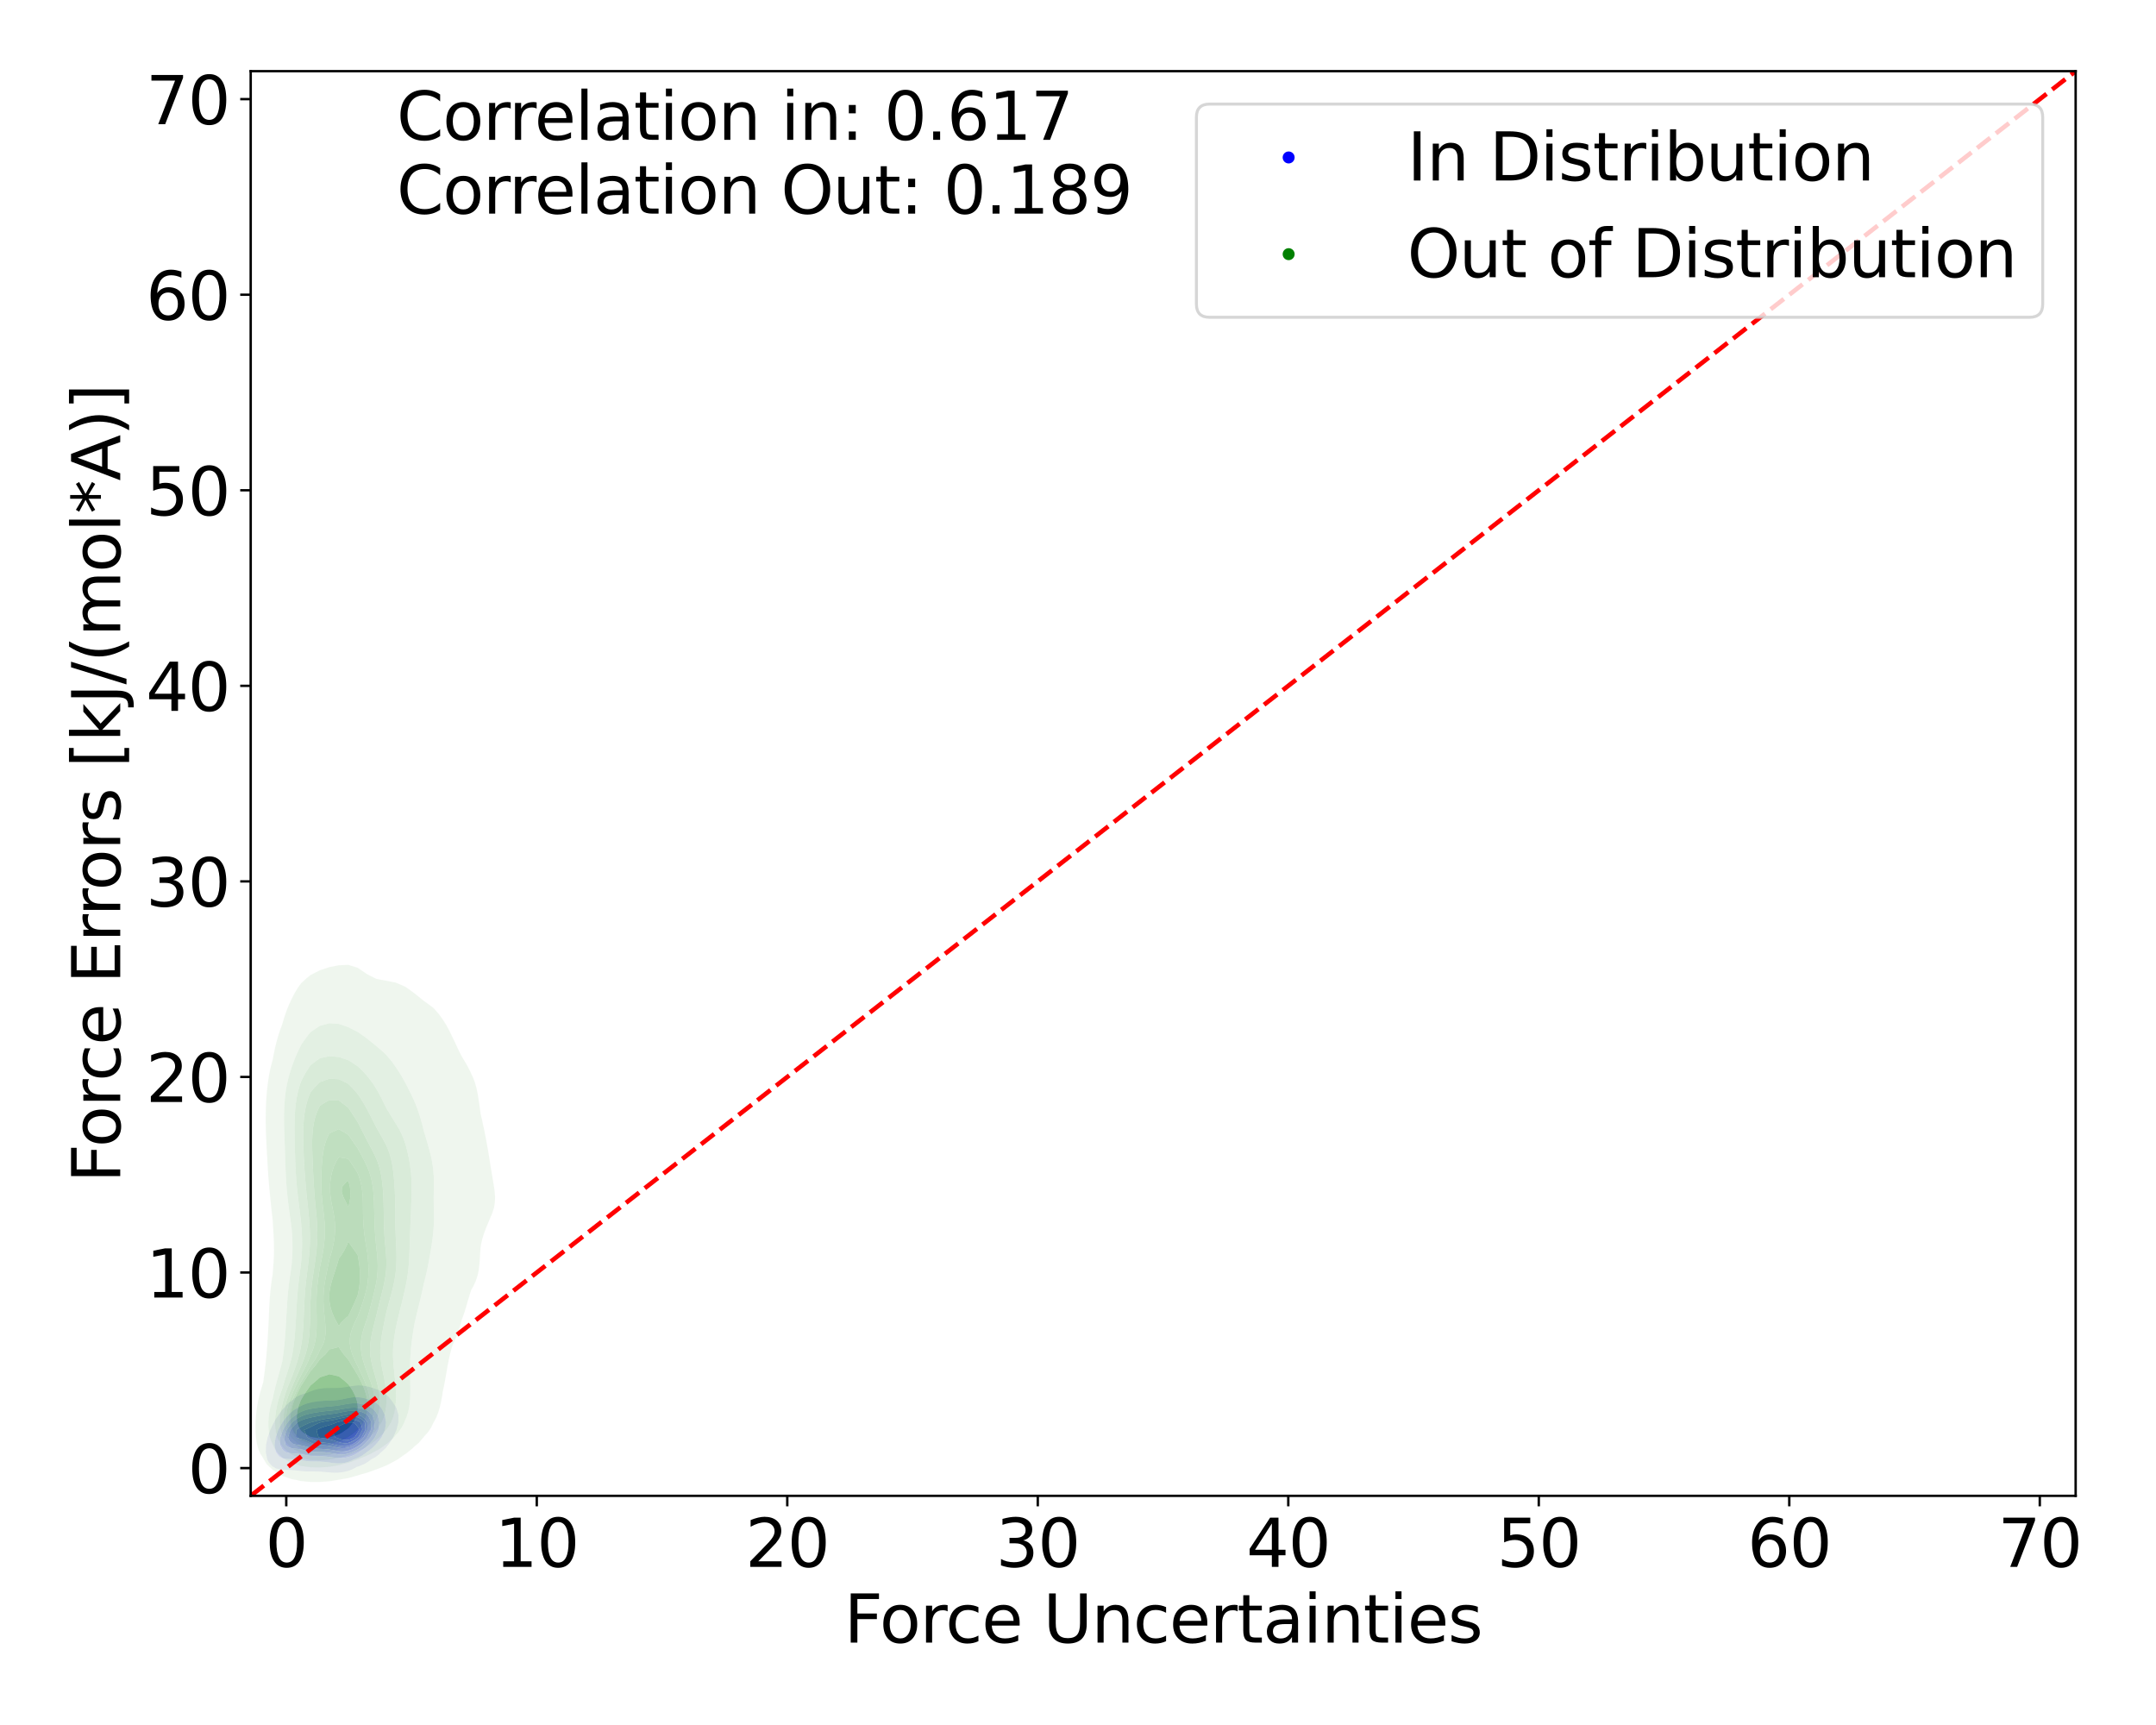 <?xml version="1.0" encoding="utf-8" standalone="no"?>
<!DOCTYPE svg PUBLIC "-//W3C//DTD SVG 1.1//EN"
  "http://www.w3.org/Graphics/SVG/1.1/DTD/svg11.dtd">
<svg xmlns:xlink="http://www.w3.org/1999/xlink" width="720pt" height="576pt" viewBox="0 0 720 576" xmlns="http://www.w3.org/2000/svg" version="1.1">
 <defs>
  <style type="text/css">*{stroke-linejoin: round; stroke-linecap: butt}</style>
 </defs>
 <g id="figure_1">
  <g id="patch_1">
   <path d="M 0 576 
L 720 576 
L 720 0 
L 0 0 
z
" style="fill: #ffffff"/>
  </g>
  <g id="axes_1">
   <g id="patch_2">
    <path d="M 83.72 499.48 
L 693.164 499.48 
L 693.164 23.76 
L 83.72 23.76 
z
" style="fill: #ffffff"/>
   </g>
   <g id="QuadContourSet_1">
    <path d="M 92.108 490.294 
L 93.257 490.643 
L 94.405 490.776 
L 95.554 490.809 
L 96.703 490.829 
L 97.852 490.894 
L 99 491.015 
L 100.149 491.152 
L 101.298 491.261 
L 102.446 491.32 
L 103.595 491.336 
L 104.744 491.335 
L 105.893 491.346 
L 107.041 491.394 
L 108.19 491.483 
L 109.339 491.596 
L 110.487 491.697 
L 111.636 491.75 
L 112.785 491.73 
L 113.934 491.628 
L 115.082 491.439 
L 116.231 491.151 
L 117.38 490.74 
L 118.528 490.17 
L 119.115 489.812 
L 119.677 489.639 
L 120.826 489.22 
L 121.975 488.669 
L 123.123 487.936 
L 123.882 487.343 
L 124.272 487.152 
L 125.421 486.508 
L 126.569 485.616 
L 127.312 484.874 
L 127.718 484.551 
L 128.867 483.452 
L 129.683 482.405 
L 130.016 481.967 
L 131.164 480.181 
L 131.31 479.936 
L 132.313 477.647 
L 132.392 477.467 
L 133.022 474.999 
L 133.081 472.53 
L 132.335 470.061 
L 132.313 470.023 
L 131.164 468.206 
L 130.723 467.592 
L 130.016 466.677 
L 128.867 465.569 
L 128.133 465.123 
L 127.718 464.837 
L 126.569 464.242 
L 125.421 463.791 
L 124.272 463.404 
L 123.123 463.068 
L 121.975 462.808 
L 120.826 462.654 
L 120.826 462.654 
L 119.677 462.581 
L 119.112 462.654 
L 118.528 462.691 
L 117.38 462.845 
L 116.231 463.042 
L 115.082 463.234 
L 113.934 463.377 
L 112.785 463.452 
L 111.636 463.474 
L 110.487 463.476 
L 109.339 463.488 
L 108.19 463.546 
L 107.041 463.678 
L 105.893 463.9 
L 104.744 464.217 
L 103.595 464.637 
L 102.538 465.123 
L 102.446 465.146 
L 101.298 465.451 
L 100.149 465.858 
L 99 466.452 
L 97.852 467.364 
L 97.622 467.592 
L 96.703 468.159 
L 95.554 469.241 
L 94.925 470.061 
L 94.405 470.562 
L 93.257 472.112 
L 92.999 472.53 
L 92.108 473.821 
L 91.463 474.999 
L 90.959 475.998 
L 90.269 477.467 
L 89.81 478.817 
L 89.388 479.936 
L 88.868 482.405 
L 88.772 484.874 
L 89.265 487.343 
L 89.81 488.357 
L 90.959 489.613 
L 91.314 489.812 
z
M 99.253 487.343 
L 99 487.315 
L 97.852 487.248 
L 96.703 487.216 
L 95.554 487.15 
L 94.405 486.932 
L 93.257 486.334 
L 92.108 484.874 
L 92.108 484.874 
L 91.665 482.405 
L 92.04 479.936 
L 92.108 479.753 
L 92.902 477.467 
L 93.257 476.778 
L 94.291 474.999 
L 94.405 474.82 
L 95.554 473.255 
L 96.274 472.53 
L 96.703 472.035 
L 97.852 471.01 
L 99 470.307 
L 99.517 470.061 
L 100.149 469.641 
L 101.298 469.074 
L 102.446 468.658 
L 103.595 468.34 
L 104.744 468.096 
L 105.893 467.921 
L 107.041 467.807 
L 108.19 467.734 
L 109.339 467.683 
L 110.487 467.641 
L 111.636 467.597 
L 111.724 467.592 
L 112.785 467.491 
L 113.934 467.314 
L 115.082 467.078 
L 116.231 466.83 
L 117.38 466.629 
L 118.528 466.524 
L 119.677 466.539 
L 120.826 466.681 
L 121.975 466.944 
L 123.123 467.319 
L 123.772 467.592 
L 124.272 467.757 
L 125.421 468.302 
L 126.569 469.21 
L 127.29 470.061 
L 127.718 470.835 
L 128.521 472.53 
L 128.867 474.677 
L 128.924 474.999 
L 128.867 475.333 
L 128.564 477.467 
L 127.718 479.284 
L 127.412 479.936 
L 126.569 481.101 
L 125.421 482.404 
L 125.419 482.405 
L 124.272 483.573 
L 123.123 484.468 
L 122.514 484.874 
L 121.975 485.314 
L 120.826 486.118 
L 119.677 486.729 
L 118.528 487.198 
L 118.101 487.343 
L 117.38 487.723 
L 116.231 488.171 
L 115.082 488.461 
L 113.934 488.615 
L 112.785 488.644 
L 111.636 488.567 
L 110.487 488.421 
L 109.339 488.257 
L 108.19 488.128 
L 107.041 488.056 
L 105.893 488.033 
L 104.744 488.024 
L 103.595 487.984 
L 102.446 487.879 
L 101.298 487.701 
L 100.149 487.486 
z
" clip-path="url(#paf42cbb20f)" style="fill: #e0e0f4"/>
    <path d="M 100.149 487.486 
L 101.298 487.701 
L 102.446 487.879 
L 103.595 487.984 
L 104.744 488.024 
L 105.893 488.033 
L 107.041 488.056 
L 108.19 488.128 
L 109.339 488.257 
L 110.487 488.421 
L 111.636 488.567 
L 112.785 488.644 
L 113.934 488.615 
L 115.082 488.461 
L 116.231 488.171 
L 117.38 487.723 
L 118.101 487.343 
L 118.528 487.198 
L 119.677 486.729 
L 120.826 486.118 
L 121.975 485.314 
L 122.514 484.874 
L 123.123 484.468 
L 124.272 483.573 
L 125.419 482.405 
L 125.421 482.404 
L 126.569 481.101 
L 127.412 479.936 
L 127.718 479.284 
L 128.564 477.467 
L 128.867 475.333 
L 128.924 474.999 
L 128.867 474.677 
L 128.521 472.53 
L 127.718 470.835 
L 127.29 470.061 
L 126.569 469.21 
L 125.421 468.302 
L 124.272 467.757 
L 123.772 467.592 
L 123.123 467.319 
L 121.975 466.944 
L 120.826 466.681 
L 119.677 466.539 
L 118.528 466.524 
L 117.38 466.629 
L 116.231 466.83 
L 115.082 467.078 
L 113.934 467.314 
L 112.785 467.491 
L 111.724 467.592 
L 111.636 467.597 
L 110.487 467.641 
L 109.339 467.683 
L 108.19 467.734 
L 107.041 467.807 
L 105.893 467.921 
L 104.744 468.096 
L 103.595 468.34 
L 102.446 468.658 
L 101.298 469.074 
L 100.149 469.641 
L 99.517 470.061 
L 99 470.307 
L 97.852 471.01 
L 96.703 472.035 
L 96.274 472.53 
L 95.554 473.255 
L 94.405 474.82 
L 94.291 474.999 
L 93.257 476.778 
L 92.902 477.467 
L 92.108 479.753 
L 92.04 479.936 
L 91.665 482.405 
L 92.108 484.874 
L 92.108 484.874 
L 93.257 486.334 
L 94.405 486.932 
L 95.554 487.15 
L 96.703 487.216 
L 97.852 487.248 
L 99 487.315 
L 99.253 487.343 
z
M 95.391 484.874 
L 94.405 484.144 
L 93.494 482.405 
L 93.602 479.936 
L 94.405 477.684 
L 94.481 477.467 
L 95.554 475.683 
L 96.04 474.999 
L 96.703 474.191 
L 97.852 473.123 
L 98.682 472.53 
L 99 472.278 
L 100.149 471.588 
L 101.298 471.096 
L 102.446 470.728 
L 103.595 470.448 
L 104.744 470.24 
L 105.893 470.088 
L 106.152 470.061 
L 107.041 469.941 
L 108.19 469.807 
L 109.339 469.693 
L 110.487 469.595 
L 111.636 469.491 
L 112.785 469.35 
L 113.934 469.16 
L 115.082 468.94 
L 116.231 468.736 
L 117.38 468.593 
L 118.528 468.542 
L 119.677 468.602 
L 120.826 468.777 
L 121.975 469.073 
L 123.123 469.52 
L 124.064 470.061 
L 124.272 470.198 
L 125.421 471.353 
L 126.166 472.53 
L 126.569 474.382 
L 126.702 474.999 
L 126.569 475.945 
L 126.387 477.467 
L 125.421 479.519 
L 125.221 479.936 
L 124.272 481.177 
L 123.123 482.405 
L 123.123 482.405 
L 121.975 483.483 
L 120.826 484.313 
L 119.862 484.874 
L 119.677 485.005 
L 118.528 485.698 
L 117.38 486.203 
L 116.231 486.556 
L 115.082 486.777 
L 113.934 486.871 
L 112.785 486.844 
L 111.636 486.723 
L 110.487 486.559 
L 109.339 486.409 
L 108.19 486.307 
L 107.041 486.259 
L 105.893 486.237 
L 104.744 486.201 
L 103.595 486.11 
L 102.446 485.943 
L 101.298 485.724 
L 100.149 485.515 
L 99 485.375 
L 97.852 485.299 
L 96.703 485.204 
L 95.554 484.951 
z
" clip-path="url(#paf42cbb20f)" style="fill: #bfbff5"/>
    <path d="M 95.554 484.951 
L 96.703 485.204 
L 97.852 485.299 
L 99 485.375 
L 100.149 485.515 
L 101.298 485.724 
L 102.446 485.943 
L 103.595 486.11 
L 104.744 486.201 
L 105.893 486.237 
L 107.041 486.259 
L 108.19 486.307 
L 109.339 486.409 
L 110.487 486.559 
L 111.636 486.723 
L 112.785 486.844 
L 113.934 486.871 
L 115.082 486.777 
L 116.231 486.556 
L 117.38 486.203 
L 118.528 485.698 
L 119.677 485.005 
L 119.862 484.874 
L 120.826 484.313 
L 121.975 483.483 
L 123.123 482.405 
L 123.123 482.405 
L 124.272 481.177 
L 125.221 479.936 
L 125.421 479.519 
L 126.387 477.467 
L 126.569 475.945 
L 126.702 474.999 
L 126.569 474.382 
L 126.166 472.53 
L 125.421 471.353 
L 124.272 470.198 
L 124.064 470.061 
L 123.123 469.52 
L 121.975 469.073 
L 120.826 468.777 
L 119.677 468.602 
L 118.528 468.542 
L 117.38 468.593 
L 116.231 468.736 
L 115.082 468.94 
L 113.934 469.16 
L 112.785 469.35 
L 111.636 469.491 
L 110.487 469.595 
L 109.339 469.693 
L 108.19 469.807 
L 107.041 469.941 
L 106.152 470.061 
L 105.893 470.088 
L 104.744 470.24 
L 103.595 470.448 
L 102.446 470.728 
L 101.298 471.096 
L 100.149 471.588 
L 99 472.278 
L 98.682 472.53 
L 97.852 473.123 
L 96.703 474.191 
L 96.04 474.999 
L 95.554 475.683 
L 94.481 477.467 
L 94.405 477.684 
L 93.602 479.936 
L 93.494 482.405 
L 94.405 484.144 
L 95.391 484.874 
z
M 107.041 484.874 
L 107.041 484.874 
L 105.893 484.846 
L 104.744 484.779 
L 103.595 484.626 
L 102.446 484.387 
L 101.298 484.12 
L 100.149 483.907 
L 99 483.773 
L 97.852 483.654 
L 96.703 483.402 
L 95.554 482.737 
L 95.262 482.405 
L 94.906 479.936 
L 95.554 478.04 
L 95.748 477.467 
L 96.703 476.069 
L 97.573 474.999 
L 97.852 474.716 
L 99 473.818 
L 100.149 473.153 
L 101.298 472.643 
L 101.638 472.53 
L 102.446 472.259 
L 103.595 471.981 
L 104.744 471.763 
L 105.893 471.574 
L 107.041 471.402 
L 108.19 471.251 
L 109.339 471.125 
L 110.487 471.016 
L 111.636 470.899 
L 112.785 470.746 
L 113.934 470.553 
L 115.082 470.343 
L 116.231 470.159 
L 117.191 470.061 
L 117.38 470.036 
L 118.528 470.01 
L 119.077 470.061 
L 119.677 470.108 
L 120.826 470.317 
L 121.975 470.687 
L 123.123 471.309 
L 124.272 472.368 
L 124.401 472.53 
L 125.225 474.999 
L 124.961 477.467 
L 124.272 478.913 
L 123.771 479.936 
L 123.123 480.754 
L 121.975 482.002 
L 121.555 482.405 
L 120.826 483.04 
L 119.677 483.851 
L 118.528 484.477 
L 117.593 484.874 
L 117.38 484.982 
L 116.231 485.395 
L 115.082 485.624 
L 113.934 485.684 
L 112.785 485.6 
L 111.636 485.418 
L 110.487 485.207 
L 109.339 485.031 
L 108.19 484.922 
z
" clip-path="url(#paf42cbb20f)" style="fill: #a2a2f7"/>
    <path d="M 108.19 484.922 
L 109.339 485.031 
L 110.487 485.207 
L 111.636 485.418 
L 112.785 485.6 
L 113.934 485.684 
L 115.082 485.624 
L 116.231 485.395 
L 117.38 484.982 
L 117.593 484.874 
L 118.528 484.477 
L 119.677 483.851 
L 120.826 483.04 
L 121.555 482.405 
L 121.975 482.002 
L 123.123 480.754 
L 123.771 479.936 
L 124.272 478.913 
L 124.961 477.467 
L 125.225 474.999 
L 124.401 472.53 
L 124.272 472.368 
L 123.123 471.309 
L 121.975 470.687 
L 120.826 470.317 
L 119.677 470.108 
L 119.077 470.061 
L 118.528 470.01 
L 117.38 470.036 
L 117.191 470.061 
L 116.231 470.159 
L 115.082 470.343 
L 113.934 470.553 
L 112.785 470.746 
L 111.636 470.899 
L 110.487 471.016 
L 109.339 471.125 
L 108.19 471.251 
L 107.041 471.402 
L 105.893 471.574 
L 104.744 471.763 
L 103.595 471.981 
L 102.446 472.259 
L 101.638 472.53 
L 101.298 472.643 
L 100.149 473.153 
L 99 473.818 
L 97.852 474.716 
L 97.573 474.999 
L 96.703 476.069 
L 95.748 477.467 
L 95.554 478.04 
L 94.906 479.936 
L 95.262 482.405 
L 95.554 482.737 
L 96.703 483.402 
L 97.852 483.654 
L 99 483.773 
L 100.149 483.907 
L 101.298 484.12 
L 102.446 484.387 
L 103.595 484.626 
L 104.744 484.779 
L 105.893 484.846 
L 107.041 484.874 
L 107.041 484.874 
z
M 99 482.405 
L 99 482.405 
L 97.852 482.11 
L 96.703 481.136 
L 96.197 479.936 
L 96.703 478.31 
L 96.963 477.467 
L 97.852 476.382 
L 99 475.209 
L 99.254 474.999 
L 100.149 474.475 
L 101.298 473.998 
L 102.446 473.643 
L 103.595 473.36 
L 104.744 473.113 
L 105.893 472.882 
L 107.041 472.666 
L 107.844 472.53 
L 108.19 472.472 
L 109.339 472.309 
L 110.487 472.169 
L 111.636 472.015 
L 112.785 471.82 
L 113.934 471.588 
L 115.082 471.353 
L 116.231 471.161 
L 117.38 471.054 
L 118.528 471.058 
L 119.677 471.194 
L 120.826 471.488 
L 121.975 472 
L 122.73 472.53 
L 123.123 473.028 
L 124.065 474.999 
L 123.879 477.467 
L 123.123 479.02 
L 122.663 479.936 
L 121.975 480.756 
L 120.826 481.918 
L 120.267 482.405 
L 119.677 482.862 
L 118.528 483.568 
L 117.38 484.087 
L 116.231 484.441 
L 115.082 484.631 
L 113.934 484.653 
L 112.785 484.53 
L 111.636 484.323 
L 110.487 484.109 
L 109.339 483.945 
L 108.19 483.849 
L 107.041 483.795 
L 105.893 483.733 
L 104.744 483.605 
L 103.595 483.375 
L 102.446 483.067 
L 101.298 482.764 
L 100.149 482.546 
z
" clip-path="url(#paf42cbb20f)" style="fill: #8888f8"/>
    <path d="M 100.149 482.546 
L 101.298 482.764 
L 102.446 483.067 
L 103.595 483.375 
L 104.744 483.605 
L 105.893 483.733 
L 107.041 483.795 
L 108.19 483.849 
L 109.339 483.945 
L 110.487 484.109 
L 111.636 484.323 
L 112.785 484.53 
L 113.934 484.653 
L 115.082 484.631 
L 116.231 484.441 
L 117.38 484.087 
L 118.528 483.568 
L 119.677 482.862 
L 120.267 482.405 
L 120.826 481.918 
L 121.975 480.756 
L 122.663 479.936 
L 123.123 479.02 
L 123.879 477.467 
L 124.065 474.999 
L 123.123 473.028 
L 122.73 472.53 
L 121.975 472 
L 120.826 471.488 
L 119.677 471.194 
L 118.528 471.058 
L 117.38 471.054 
L 116.231 471.161 
L 115.082 471.353 
L 113.934 471.588 
L 112.785 471.82 
L 111.636 472.015 
L 110.487 472.169 
L 109.339 472.309 
L 108.19 472.472 
L 107.844 472.53 
L 107.041 472.666 
L 105.893 472.882 
L 104.744 473.113 
L 103.595 473.36 
L 102.446 473.643 
L 101.298 473.998 
L 100.149 474.475 
L 99.254 474.999 
L 99 475.209 
L 97.852 476.382 
L 96.963 477.467 
L 96.703 478.31 
L 96.197 479.936 
L 96.703 481.136 
L 97.852 482.11 
L 99 482.405 
L 99 482.405 
z
M 105.774 482.405 
L 104.744 482.136 
L 103.595 481.663 
L 102.446 481.134 
L 101.298 480.708 
L 100.149 480.406 
L 99 480.067 
L 98.769 479.936 
L 98.941 477.467 
L 99 477.411 
L 100.149 476.642 
L 101.298 476.017 
L 102.446 475.483 
L 103.595 474.999 
L 103.595 474.999 
L 104.744 474.704 
L 105.893 474.399 
L 107.041 474.117 
L 108.19 473.881 
L 109.339 473.693 
L 110.487 473.524 
L 111.636 473.332 
L 112.785 473.091 
L 113.934 472.813 
L 115.082 472.54 
L 115.139 472.53 
L 116.231 472.339 
L 117.38 472.243 
L 118.528 472.279 
L 119.677 472.472 
L 119.857 472.53 
L 120.826 472.944 
L 121.975 473.91 
L 122.709 474.999 
L 122.7 477.467 
L 121.975 478.916 
L 121.444 479.936 
L 120.826 480.608 
L 119.677 481.655 
L 118.676 482.405 
L 118.528 482.501 
L 117.38 483.059 
L 116.231 483.408 
L 115.082 483.559 
L 113.934 483.524 
L 112.785 483.346 
L 111.636 483.099 
L 110.487 482.864 
L 109.339 482.693 
L 108.19 482.594 
L 107.041 482.527 
L 105.893 482.425 
z
" clip-path="url(#paf42cbb20f)" style="fill: #6c6cf9"/>
    <path d="M 105.893 482.425 
L 107.041 482.527 
L 108.19 482.594 
L 109.339 482.693 
L 110.487 482.864 
L 111.636 483.099 
L 112.785 483.346 
L 113.934 483.524 
L 115.082 483.559 
L 116.231 483.408 
L 117.38 483.059 
L 118.528 482.501 
L 118.676 482.405 
L 119.677 481.655 
L 120.826 480.608 
L 121.444 479.936 
L 121.975 478.916 
L 122.7 477.467 
L 122.709 474.999 
L 121.975 473.91 
L 120.826 472.944 
L 119.857 472.53 
L 119.677 472.472 
L 118.528 472.279 
L 117.38 472.243 
L 116.231 472.339 
L 115.139 472.53 
L 115.082 472.54 
L 113.934 472.813 
L 112.785 473.091 
L 111.636 473.332 
L 110.487 473.524 
L 109.339 473.693 
L 108.19 473.881 
L 107.041 474.117 
L 105.893 474.399 
L 104.744 474.704 
L 103.595 474.999 
L 103.595 474.999 
L 102.446 475.483 
L 101.298 476.017 
L 100.149 476.642 
L 99 477.411 
L 98.941 477.467 
L 98.769 479.936 
L 99 480.067 
L 100.149 480.406 
L 101.298 480.708 
L 102.446 481.134 
L 103.595 481.663 
L 104.744 482.136 
L 105.774 482.405 
z
M 111.636 482.405 
L 111.636 482.405 
L 110.487 482.075 
L 109.339 481.844 
L 108.19 481.7 
L 107.041 481.573 
L 105.893 481.358 
L 104.744 480.971 
L 103.595 480.428 
L 102.567 479.936 
L 102.446 479.526 
L 101.554 477.467 
L 102.446 477.091 
L 103.595 476.542 
L 104.744 475.963 
L 105.893 475.407 
L 106.819 474.999 
L 107.041 474.939 
L 108.19 474.679 
L 109.339 474.477 
L 110.487 474.293 
L 111.636 474.079 
L 112.785 473.816 
L 113.934 473.521 
L 115.082 473.243 
L 116.231 473.035 
L 117.38 472.946 
L 118.528 473.014 
L 119.677 473.296 
L 120.826 473.908 
L 121.894 474.999 
L 121.975 476.112 
L 122.043 477.467 
L 121.975 477.603 
L 120.826 479.808 
L 120.755 479.936 
L 119.677 480.955 
L 118.528 481.82 
L 117.527 482.405 
L 117.38 482.477 
L 116.231 482.823 
L 115.082 482.951 
L 113.934 482.884 
L 112.785 482.675 
z
" clip-path="url(#paf42cbb20f)" style="fill: #5555fb"/>
    <path d="M 112.785 482.675 
L 113.934 482.884 
L 115.082 482.951 
L 116.231 482.823 
L 117.38 482.477 
L 117.527 482.405 
L 118.528 481.82 
L 119.677 480.955 
L 120.755 479.936 
L 120.826 479.808 
L 121.975 477.603 
L 122.043 477.467 
L 121.975 476.112 
L 121.894 474.999 
L 120.826 473.908 
L 119.677 473.296 
L 118.528 473.014 
L 117.38 472.946 
L 116.231 473.035 
L 115.082 473.243 
L 113.934 473.521 
L 112.785 473.816 
L 111.636 474.079 
L 110.487 474.293 
L 109.339 474.477 
L 108.19 474.679 
L 107.041 474.939 
L 106.819 474.999 
L 105.893 475.407 
L 104.744 475.963 
L 103.595 476.542 
L 102.446 477.091 
L 101.554 477.467 
L 102.446 479.526 
L 102.567 479.936 
L 103.595 480.428 
L 104.744 480.971 
L 105.893 481.358 
L 107.041 481.573 
L 108.19 481.7 
L 109.339 481.844 
L 110.487 482.075 
L 111.636 482.405 
L 111.636 482.405 
z
M 106.389 479.936 
L 105.893 478.31 
L 105.724 477.467 
L 105.893 477.373 
L 107.041 476.825 
L 108.19 476.402 
L 109.339 476.059 
L 110.487 475.715 
L 111.636 475.294 
L 112.285 474.999 
L 112.785 474.872 
L 113.934 474.554 
L 115.082 474.266 
L 116.231 474.064 
L 117.38 473.999 
L 118.528 474.122 
L 119.677 474.51 
L 120.416 474.999 
L 120.826 476.335 
L 121.02 477.467 
L 120.826 477.84 
L 119.677 479.936 
L 119.677 479.936 
L 118.528 480.808 
L 117.38 481.442 
L 116.231 481.83 
L 115.082 481.939 
L 113.934 481.777 
L 112.785 481.434 
L 111.636 481.04 
L 110.487 480.703 
L 109.339 480.468 
L 108.19 480.303 
L 107.041 480.114 
z
" clip-path="url(#paf42cbb20f)" style="fill: #4141fc"/>
    <path d="M 107.041 480.114 
L 108.19 480.303 
L 109.339 480.468 
L 110.487 480.703 
L 111.636 481.04 
L 112.785 481.434 
L 113.934 481.777 
L 115.082 481.939 
L 116.231 481.83 
L 117.38 481.442 
L 118.528 480.808 
L 119.677 479.936 
L 119.677 479.936 
L 120.826 477.84 
L 121.02 477.467 
L 120.826 476.335 
L 120.416 474.999 
L 119.677 474.51 
L 118.528 474.122 
L 117.38 473.999 
L 116.231 474.064 
L 115.082 474.266 
L 113.934 474.554 
L 112.785 474.872 
L 112.285 474.999 
L 111.636 475.294 
L 110.487 475.715 
L 109.339 476.059 
L 108.19 476.402 
L 107.041 476.825 
L 105.893 477.373 
L 105.724 477.467 
L 105.893 478.31 
L 106.389 479.936 
z
M 111.986 479.936 
L 111.636 479.249 
L 110.487 477.467 
L 111.636 477.007 
L 112.785 476.45 
L 113.934 475.863 
L 115.082 475.342 
L 116.195 474.999 
L 116.231 474.992 
L 117.38 474.949 
L 117.722 474.999 
L 118.528 475.276 
L 119.677 476.723 
L 119.944 477.467 
L 119.677 477.943 
L 118.528 479.827 
L 118.447 479.936 
L 117.38 480.493 
L 116.231 480.813 
L 115.082 480.842 
L 113.934 480.611 
L 112.785 480.223 
z
" clip-path="url(#paf42cbb20f)" style="fill: #2929fd"/>
    <path d="M 112.785 480.223 
L 113.934 480.611 
L 115.082 480.842 
L 116.231 480.813 
L 117.38 480.493 
L 118.447 479.936 
L 118.528 479.827 
L 119.677 477.943 
L 119.944 477.467 
L 119.677 476.723 
L 118.528 475.276 
L 117.722 474.999 
L 117.38 474.949 
L 116.231 474.992 
L 116.195 474.999 
L 115.082 475.342 
L 113.934 475.863 
L 112.785 476.45 
L 111.636 477.007 
L 110.487 477.467 
L 111.636 479.249 
L 111.986 479.936 
z
" clip-path="url(#paf42cbb20f)" style="fill: #0f0ffe"/>
   </g>
   <g id="QuadContourSet_2">
    <path d="M 100.534 494.548 
L 103.69 494.836 
L 106.846 494.847 
L 110.002 494.61 
L 113.038 494.111 
L 113.158 494.097 
L 116.314 493.545 
L 119.47 492.662 
L 120.393 492.365 
L 122.626 491.749 
L 125.763 490.619 
L 125.782 490.612 
L 128.938 489.377 
L 129.942 488.872 
L 132.094 487.718 
L 133.08 487.126 
L 135.25 485.59 
L 135.556 485.38 
L 137.776 483.634 
L 138.407 482.987 
L 139.728 481.888 
L 141.264 480.141 
L 141.563 479.705 
L 142.81 478.395 
L 143.994 476.649 
L 144.719 475.105 
L 144.85 474.903 
L 145.759 473.157 
L 146.426 471.41 
L 146.928 469.664 
L 147.32 467.918 
L 147.636 466.172 
L 147.875 464.591 
L 147.915 464.425 
L 148.286 462.679 
L 148.622 460.933 
L 148.933 459.187 
L 149.233 457.441 
L 149.543 455.694 
L 149.887 453.948 
L 150.281 452.202 
L 150.732 450.456 
L 151.031 449.432 
L 151.345 448.71 
L 152.133 446.963 
L 152.844 445.217 
L 153.446 443.471 
L 153.937 441.725 
L 154.187 440.659 
L 154.469 439.978 
L 155.089 438.232 
L 155.621 436.486 
L 156.125 434.74 
L 156.645 432.994 
L 157.189 431.247 
L 157.343 430.78 
L 158.065 429.501 
L 158.881 427.755 
L 159.465 426.009 
L 159.843 424.263 
L 160.071 422.516 
L 160.209 420.77 
L 160.313 419.024 
L 160.425 417.278 
L 160.499 416.448 
L 160.642 415.531 
L 161.038 413.785 
L 161.565 412.039 
L 162.209 410.293 
L 162.931 408.547 
L 163.655 406.815 
L 163.663 406.8 
L 164.423 405.054 
L 164.957 403.308 
L 165.252 401.562 
L 165.322 399.816 
L 165.208 398.069 
L 164.978 396.323 
L 164.694 394.577 
L 164.4 392.831 
L 164.11 391.085 
L 163.821 389.338 
L 163.655 388.358 
L 163.543 387.592 
L 163.268 385.846 
L 162.974 384.1 
L 162.665 382.353 
L 162.343 380.607 
L 162.008 378.861 
L 161.654 377.115 
L 161.282 375.369 
L 160.895 373.622 
L 160.499 371.876 
L 160.499 371.876 
L 160.258 370.13 
L 160.019 368.384 
L 159.761 366.638 
L 159.455 364.891 
L 159.071 363.145 
L 158.572 361.399 
L 157.91 359.653 
L 157.343 358.485 
L 157.091 357.906 
L 156.212 356.16 
L 155.214 354.414 
L 154.187 352.723 
L 154.155 352.668 
L 153.265 350.922 
L 152.445 349.175 
L 151.634 347.429 
L 151.031 346.196 
L 150.793 345.683 
L 149.941 343.937 
L 148.985 342.191 
L 147.884 340.444 
L 147.875 340.43 
L 146.619 338.698 
L 145.11 336.952 
L 144.719 336.548 
L 142.923 335.206 
L 141.563 334.242 
L 140.605 333.459 
L 138.442 331.713 
L 138.407 331.685 
L 136.054 329.967 
L 135.25 329.445 
L 132.415 328.221 
L 132.094 328.092 
L 128.938 327.472 
L 125.782 326.889 
L 124.906 326.475 
L 122.626 325.315 
L 121.764 324.728 
L 119.47 323.174 
L 118.913 322.982 
L 116.314 322.176 
L 113.158 322.315 
L 110.002 322.942 
L 109.887 322.982 
L 106.846 323.976 
L 105.368 324.728 
L 103.69 325.6 
L 102.585 326.475 
L 100.663 328.221 
L 100.534 328.346 
L 99.385 329.967 
L 98.341 331.713 
L 97.456 333.459 
L 97.378 333.618 
L 96.633 335.206 
L 95.906 336.952 
L 95.267 338.698 
L 94.704 340.444 
L 94.222 342.126 
L 94.197 342.191 
L 93.543 343.937 
L 92.971 345.683 
L 92.469 347.429 
L 92.026 349.175 
L 91.634 350.922 
L 91.287 352.668 
L 91.066 353.903 
L 90.916 354.414 
L 90.451 356.16 
L 90.066 357.906 
L 89.747 359.653 
L 89.485 361.399 
L 89.271 363.145 
L 89.099 364.891 
L 88.963 366.638 
L 88.86 368.384 
L 88.788 370.13 
L 88.745 371.876 
L 88.731 373.622 
L 88.744 375.369 
L 88.782 377.115 
L 88.841 378.861 
L 88.918 380.607 
L 89.005 382.353 
L 89.098 384.1 
L 89.193 385.846 
L 89.29 387.592 
L 89.391 389.338 
L 89.5 391.085 
L 89.621 392.831 
L 89.756 394.577 
L 89.907 396.323 
L 90.07 398.069 
L 90.242 399.816 
L 90.421 401.562 
L 90.604 403.308 
L 90.792 405.054 
L 90.99 406.8 
L 91.066 407.459 
L 91.131 408.547 
L 91.238 410.293 
L 91.342 412.039 
L 91.431 413.785 
L 91.491 415.531 
L 91.509 417.278 
L 91.478 419.024 
L 91.401 420.77 
L 91.289 422.516 
L 91.156 424.263 
L 91.066 425.386 
L 90.97 426.009 
L 90.708 427.755 
L 90.477 429.501 
L 90.285 431.247 
L 90.131 432.994 
L 90.012 434.74 
L 89.918 436.486 
L 89.84 438.232 
L 89.767 439.978 
L 89.69 441.725 
L 89.604 443.471 
L 89.506 445.217 
L 89.397 446.963 
L 89.279 448.71 
L 89.149 450.456 
L 89.004 452.202 
L 88.841 453.948 
L 88.656 455.694 
L 88.449 457.441 
L 88.226 459.187 
L 87.997 460.933 
L 87.91 461.558 
L 87.561 462.679 
L 87.033 464.425 
L 86.568 466.172 
L 86.177 467.918 
L 85.862 469.664 
L 85.62 471.41 
L 85.449 473.157 
L 85.345 474.903 
L 85.311 476.649 
L 85.355 478.395 
L 85.493 480.141 
L 85.756 481.888 
L 86.201 483.634 
L 86.921 485.38 
L 87.91 486.922 
L 88.002 487.126 
L 89.048 488.872 
L 90.886 490.619 
L 91.066 490.765 
L 93.466 492.365 
L 94.222 492.782 
L 97.378 493.903 
L 98.576 494.111 
z
M 98.577 488.872 
L 97.378 488.5 
L 94.985 487.126 
L 94.222 486.567 
L 92.952 485.38 
L 91.698 483.634 
L 91.066 482.22 
L 90.888 481.888 
L 90.209 480.141 
L 89.818 478.395 
L 89.633 476.649 
L 89.608 474.903 
L 89.717 473.157 
L 89.949 471.41 
L 90.302 469.664 
L 90.779 467.918 
L 91.066 467.036 
L 91.238 466.172 
L 91.623 464.425 
L 92.056 462.679 
L 92.527 460.933 
L 93.02 459.187 
L 93.513 457.441 
L 93.987 455.694 
L 94.222 454.716 
L 94.353 453.948 
L 94.604 452.202 
L 94.82 450.456 
L 95.003 448.71 
L 95.158 446.963 
L 95.293 445.217 
L 95.411 443.471 
L 95.518 441.725 
L 95.618 439.978 
L 95.714 438.232 
L 95.814 436.486 
L 95.925 434.74 
L 96.056 432.994 
L 96.213 431.247 
L 96.401 429.501 
L 96.621 427.755 
L 96.866 426.009 
L 97.122 424.263 
L 97.369 422.516 
L 97.378 422.444 
L 97.514 420.77 
L 97.617 419.024 
L 97.672 417.278 
L 97.675 415.531 
L 97.626 413.785 
L 97.53 412.039 
L 97.396 410.293 
L 97.378 410.103 
L 97.176 408.547 
L 96.934 406.8 
L 96.691 405.054 
L 96.455 403.308 
L 96.233 401.562 
L 96.031 399.816 
L 95.852 398.069 
L 95.699 396.323 
L 95.573 394.577 
L 95.472 392.831 
L 95.392 391.085 
L 95.326 389.338 
L 95.268 387.592 
L 95.212 385.846 
L 95.153 384.1 
L 95.091 382.353 
L 95.027 380.607 
L 94.965 378.861 
L 94.912 377.115 
L 94.873 375.369 
L 94.855 373.622 
L 94.867 371.876 
L 94.914 370.13 
L 95.007 368.384 
L 95.151 366.638 
L 95.356 364.891 
L 95.626 363.145 
L 95.97 361.399 
L 96.393 359.653 
L 96.898 357.906 
L 97.378 356.466 
L 97.48 356.16 
L 98.107 354.414 
L 98.804 352.668 
L 99.576 350.922 
L 100.431 349.175 
L 100.534 348.972 
L 101.565 347.429 
L 102.863 345.683 
L 103.69 344.669 
L 104.743 343.937 
L 106.846 342.514 
L 108.127 342.191 
L 110.002 341.687 
L 113.158 341.902 
L 113.995 342.191 
L 116.314 342.979 
L 118.18 343.937 
L 119.47 344.595 
L 121.044 345.683 
L 122.626 346.835 
L 123.386 347.429 
L 125.519 349.175 
L 125.782 349.4 
L 127.587 350.922 
L 128.938 352.223 
L 129.354 352.668 
L 130.816 354.414 
L 132.048 356.16 
L 132.094 356.234 
L 133.233 357.906 
L 134.287 359.653 
L 135.248 361.399 
L 135.25 361.403 
L 136.175 363.145 
L 137.047 364.891 
L 137.879 366.638 
L 138.407 367.796 
L 138.651 368.384 
L 139.332 370.13 
L 139.937 371.876 
L 140.472 373.622 
L 140.953 375.369 
L 141.396 377.115 
L 141.563 377.786 
L 141.894 378.861 
L 142.422 380.607 
L 142.933 382.353 
L 143.416 384.1 
L 143.856 385.846 
L 144.23 387.592 
L 144.522 389.338 
L 144.719 391.085 
L 144.719 391.085 
L 144.852 392.831 
L 144.897 394.577 
L 144.886 396.323 
L 144.854 398.069 
L 144.831 399.816 
L 144.836 401.562 
L 144.867 403.308 
L 144.907 405.054 
L 144.926 406.8 
L 144.891 408.547 
L 144.785 410.293 
L 144.719 410.913 
L 144.623 412.039 
L 144.415 413.785 
L 144.162 415.531 
L 143.88 417.278 
L 143.581 419.024 
L 143.269 420.77 
L 142.94 422.516 
L 142.586 424.263 
L 142.193 426.009 
L 141.75 427.755 
L 141.563 428.418 
L 141.343 429.501 
L 140.963 431.247 
L 140.561 432.994 
L 140.144 434.74 
L 139.718 436.486 
L 139.291 438.232 
L 138.87 439.978 
L 138.463 441.725 
L 138.407 441.988 
L 138.157 443.471 
L 137.882 445.217 
L 137.631 446.963 
L 137.41 448.71 
L 137.228 450.456 
L 137.09 452.202 
L 136.999 453.948 
L 136.952 455.694 
L 136.943 457.441 
L 136.962 459.187 
L 136.997 460.933 
L 137.03 462.679 
L 137.041 464.425 
L 137.007 466.172 
L 136.899 467.918 
L 136.685 469.664 
L 136.327 471.41 
L 135.776 473.157 
L 135.25 474.314 
L 135.038 474.903 
L 134.174 476.649 
L 132.946 478.395 
L 132.094 479.315 
L 131.398 480.141 
L 129.436 481.888 
L 128.938 482.254 
L 127.012 483.634 
L 125.782 484.356 
L 123.869 485.38 
L 122.626 485.975 
L 119.894 487.126 
L 119.47 487.3 
L 116.314 488.437 
L 114.504 488.872 
L 113.158 489.24 
L 110.002 489.774 
L 106.846 489.989 
L 103.69 489.92 
L 100.534 489.494 
z
" clip-path="url(#paf42cbb20f)" style="fill: #e0eedf; fill-opacity: 0.5"/>
    <path d="M 100.534 489.494 
L 103.69 489.92 
L 106.846 489.989 
L 110.002 489.774 
L 113.158 489.24 
L 114.504 488.872 
L 116.314 488.437 
L 119.47 487.3 
L 119.894 487.126 
L 122.626 485.975 
L 123.869 485.38 
L 125.782 484.356 
L 127.012 483.634 
L 128.938 482.254 
L 129.436 481.888 
L 131.398 480.141 
L 132.094 479.315 
L 132.946 478.395 
L 134.174 476.649 
L 135.038 474.903 
L 135.25 474.314 
L 135.776 473.157 
L 136.327 471.41 
L 136.685 469.664 
L 136.899 467.918 
L 137.007 466.172 
L 137.041 464.425 
L 137.03 462.679 
L 136.997 460.933 
L 136.962 459.187 
L 136.943 457.441 
L 136.952 455.694 
L 136.999 453.948 
L 137.09 452.202 
L 137.228 450.456 
L 137.41 448.71 
L 137.631 446.963 
L 137.882 445.217 
L 138.157 443.471 
L 138.407 441.988 
L 138.463 441.725 
L 138.87 439.978 
L 139.291 438.232 
L 139.718 436.486 
L 140.144 434.74 
L 140.561 432.994 
L 140.963 431.247 
L 141.343 429.501 
L 141.563 428.418 
L 141.75 427.755 
L 142.193 426.009 
L 142.586 424.263 
L 142.94 422.516 
L 143.269 420.77 
L 143.581 419.024 
L 143.88 417.278 
L 144.162 415.531 
L 144.415 413.785 
L 144.623 412.039 
L 144.719 410.913 
L 144.785 410.293 
L 144.891 408.547 
L 144.926 406.8 
L 144.907 405.054 
L 144.867 403.308 
L 144.836 401.562 
L 144.831 399.816 
L 144.854 398.069 
L 144.886 396.323 
L 144.897 394.577 
L 144.852 392.831 
L 144.719 391.085 
L 144.719 391.085 
L 144.522 389.338 
L 144.23 387.592 
L 143.856 385.846 
L 143.416 384.1 
L 142.933 382.353 
L 142.422 380.607 
L 141.894 378.861 
L 141.563 377.786 
L 141.396 377.115 
L 140.953 375.369 
L 140.472 373.622 
L 139.937 371.876 
L 139.332 370.13 
L 138.651 368.384 
L 138.407 367.796 
L 137.879 366.638 
L 137.047 364.891 
L 136.175 363.145 
L 135.25 361.403 
L 135.248 361.399 
L 134.287 359.653 
L 133.233 357.906 
L 132.094 356.234 
L 132.048 356.16 
L 130.816 354.414 
L 129.354 352.668 
L 128.938 352.223 
L 127.587 350.922 
L 125.782 349.4 
L 125.519 349.175 
L 123.386 347.429 
L 122.626 346.835 
L 121.044 345.683 
L 119.47 344.595 
L 118.18 343.937 
L 116.314 342.979 
L 113.995 342.191 
L 113.158 341.902 
L 110.002 341.687 
L 108.127 342.191 
L 106.846 342.514 
L 104.743 343.937 
L 103.69 344.669 
L 102.863 345.683 
L 101.565 347.429 
L 100.534 348.972 
L 100.431 349.175 
L 99.576 350.922 
L 98.804 352.668 
L 98.107 354.414 
L 97.48 356.16 
L 97.378 356.466 
L 96.898 357.906 
L 96.393 359.653 
L 95.97 361.399 
L 95.626 363.145 
L 95.356 364.891 
L 95.151 366.638 
L 95.007 368.384 
L 94.914 370.13 
L 94.867 371.876 
L 94.855 373.622 
L 94.873 375.369 
L 94.912 377.115 
L 94.965 378.861 
L 95.027 380.607 
L 95.091 382.353 
L 95.153 384.1 
L 95.212 385.846 
L 95.268 387.592 
L 95.326 389.338 
L 95.392 391.085 
L 95.472 392.831 
L 95.573 394.577 
L 95.699 396.323 
L 95.852 398.069 
L 96.031 399.816 
L 96.233 401.562 
L 96.455 403.308 
L 96.691 405.054 
L 96.934 406.8 
L 97.176 408.547 
L 97.378 410.103 
L 97.396 410.293 
L 97.53 412.039 
L 97.626 413.785 
L 97.675 415.531 
L 97.672 417.278 
L 97.617 419.024 
L 97.514 420.77 
L 97.378 422.444 
L 97.369 422.516 
L 97.122 424.263 
L 96.866 426.009 
L 96.621 427.755 
L 96.401 429.501 
L 96.213 431.247 
L 96.056 432.994 
L 95.925 434.74 
L 95.814 436.486 
L 95.714 438.232 
L 95.618 439.978 
L 95.518 441.725 
L 95.411 443.471 
L 95.293 445.217 
L 95.158 446.963 
L 95.003 448.71 
L 94.82 450.456 
L 94.604 452.202 
L 94.353 453.948 
L 94.222 454.716 
L 93.987 455.694 
L 93.513 457.441 
L 93.02 459.187 
L 92.527 460.933 
L 92.056 462.679 
L 91.623 464.425 
L 91.238 466.172 
L 91.066 467.036 
L 90.779 467.918 
L 90.302 469.664 
L 89.949 471.41 
L 89.717 473.157 
L 89.608 474.903 
L 89.633 476.649 
L 89.818 478.395 
L 90.209 480.141 
L 90.888 481.888 
L 91.066 482.22 
L 91.698 483.634 
L 92.952 485.38 
L 94.222 486.567 
L 94.985 487.126 
L 97.378 488.5 
L 98.577 488.872 
z
M 101.598 487.126 
L 100.534 486.946 
L 97.378 485.662 
L 96.956 485.38 
L 94.875 483.634 
L 94.222 482.82 
L 93.548 481.888 
L 92.686 480.141 
L 92.182 478.395 
L 91.925 476.649 
L 91.85 474.903 
L 91.918 473.157 
L 92.11 471.41 
L 92.416 469.664 
L 92.831 467.918 
L 93.353 466.172 
L 93.979 464.425 
L 94.222 463.791 
L 94.552 462.679 
L 95.087 460.933 
L 95.642 459.187 
L 96.196 457.441 
L 96.729 455.694 
L 97.223 453.948 
L 97.378 453.306 
L 97.61 452.202 
L 97.91 450.456 
L 98.155 448.71 
L 98.351 446.963 
L 98.509 445.217 
L 98.639 443.471 
L 98.75 441.725 
L 98.848 439.978 
L 98.941 438.232 
L 99.035 436.486 
L 99.138 434.74 
L 99.258 432.994 
L 99.401 431.247 
L 99.573 429.501 
L 99.772 427.755 
L 99.993 426.009 
L 100.223 424.263 
L 100.447 422.516 
L 100.534 421.743 
L 100.627 420.77 
L 100.759 419.024 
L 100.847 417.278 
L 100.886 415.531 
L 100.875 413.785 
L 100.815 412.039 
L 100.711 410.293 
L 100.571 408.547 
L 100.534 408.161 
L 100.386 406.8 
L 100.178 405.054 
L 99.961 403.308 
L 99.743 401.562 
L 99.529 399.816 
L 99.329 398.069 
L 99.148 396.323 
L 98.991 394.577 
L 98.86 392.831 
L 98.754 391.085 
L 98.669 389.338 
L 98.599 387.592 
L 98.538 385.846 
L 98.482 384.1 
L 98.43 382.353 
L 98.385 380.607 
L 98.351 378.861 
L 98.335 377.115 
L 98.344 375.369 
L 98.386 373.622 
L 98.468 371.876 
L 98.601 370.13 
L 98.795 368.384 
L 99.062 366.638 
L 99.417 364.891 
L 99.87 363.145 
L 100.43 361.399 
L 100.534 361.116 
L 101.248 359.653 
L 102.242 357.906 
L 103.371 356.16 
L 103.69 355.694 
L 105.371 354.414 
L 106.846 353.348 
L 110.002 352.668 
L 113.158 352.942 
L 116.314 354.017 
L 116.982 354.414 
L 119.47 356.056 
L 119.588 356.16 
L 121.401 357.906 
L 122.626 359.309 
L 122.922 359.653 
L 124.272 361.399 
L 125.402 363.145 
L 125.782 363.802 
L 126.417 364.891 
L 127.348 366.638 
L 128.212 368.384 
L 128.938 369.888 
L 129.08 370.13 
L 130.144 371.876 
L 131.221 373.622 
L 132.094 375.047 
L 132.299 375.369 
L 133.332 377.115 
L 134.201 378.861 
L 134.912 380.607 
L 135.25 381.614 
L 135.482 382.353 
L 135.951 384.1 
L 136.351 385.846 
L 136.689 387.592 
L 136.968 389.338 
L 137.185 391.085 
L 137.338 392.831 
L 137.428 394.577 
L 137.463 396.323 
L 137.454 398.069 
L 137.414 399.816 
L 137.355 401.562 
L 137.287 403.308 
L 137.216 405.054 
L 137.146 406.8 
L 137.079 408.547 
L 137.013 410.293 
L 136.95 412.039 
L 136.889 413.785 
L 136.829 415.531 
L 136.768 417.278 
L 136.698 419.024 
L 136.609 420.77 
L 136.487 422.516 
L 136.32 424.263 
L 136.094 426.009 
L 135.804 427.755 
L 135.45 429.501 
L 135.25 430.36 
L 135.068 431.247 
L 134.671 432.994 
L 134.246 434.74 
L 133.811 436.486 
L 133.38 438.232 
L 132.961 439.978 
L 132.558 441.725 
L 132.175 443.471 
L 132.094 443.869 
L 131.864 445.217 
L 131.603 446.963 
L 131.398 448.71 
L 131.271 450.456 
L 131.233 452.202 
L 131.285 453.948 
L 131.409 455.694 
L 131.579 457.441 
L 131.763 459.187 
L 131.937 460.933 
L 132.082 462.679 
L 132.094 462.889 
L 132.204 464.425 
L 132.257 466.172 
L 132.212 467.918 
L 132.094 469.053 
L 132.045 469.664 
L 131.767 471.41 
L 131.304 473.157 
L 130.592 474.903 
L 129.537 476.649 
L 128.938 477.385 
L 128.208 478.395 
L 126.451 480.141 
L 125.782 480.663 
L 124.23 481.888 
L 122.626 482.881 
L 121.348 483.634 
L 119.47 484.59 
L 117.614 485.38 
L 116.314 485.909 
L 113.158 486.827 
L 111.38 487.126 
L 110.002 487.391 
L 106.846 487.633 
L 103.69 487.511 
z
" clip-path="url(#paf42cbb20f)" style="fill: #c9e3c9; fill-opacity: 0.5"/>
    <path d="M 103.69 487.511 
L 106.846 487.633 
L 110.002 487.391 
L 111.38 487.126 
L 113.158 486.827 
L 116.314 485.909 
L 117.614 485.38 
L 119.47 484.59 
L 121.348 483.634 
L 122.626 482.881 
L 124.23 481.888 
L 125.782 480.663 
L 126.451 480.141 
L 128.208 478.395 
L 128.938 477.385 
L 129.537 476.649 
L 130.592 474.903 
L 131.304 473.157 
L 131.767 471.41 
L 132.045 469.664 
L 132.094 469.053 
L 132.212 467.918 
L 132.257 466.172 
L 132.204 464.425 
L 132.094 462.889 
L 132.082 462.679 
L 131.937 460.933 
L 131.763 459.187 
L 131.579 457.441 
L 131.409 455.694 
L 131.285 453.948 
L 131.233 452.202 
L 131.271 450.456 
L 131.398 448.71 
L 131.603 446.963 
L 131.864 445.217 
L 132.094 443.869 
L 132.175 443.471 
L 132.558 441.725 
L 132.961 439.978 
L 133.38 438.232 
L 133.811 436.486 
L 134.246 434.74 
L 134.671 432.994 
L 135.068 431.247 
L 135.25 430.36 
L 135.45 429.501 
L 135.804 427.755 
L 136.094 426.009 
L 136.32 424.263 
L 136.487 422.516 
L 136.609 420.77 
L 136.698 419.024 
L 136.768 417.278 
L 136.829 415.531 
L 136.889 413.785 
L 136.95 412.039 
L 137.013 410.293 
L 137.079 408.547 
L 137.146 406.8 
L 137.216 405.054 
L 137.287 403.308 
L 137.355 401.562 
L 137.414 399.816 
L 137.454 398.069 
L 137.463 396.323 
L 137.428 394.577 
L 137.338 392.831 
L 137.185 391.085 
L 136.968 389.338 
L 136.689 387.592 
L 136.351 385.846 
L 135.951 384.1 
L 135.482 382.353 
L 135.25 381.614 
L 134.912 380.607 
L 134.201 378.861 
L 133.332 377.115 
L 132.299 375.369 
L 132.094 375.047 
L 131.221 373.622 
L 130.144 371.876 
L 129.08 370.13 
L 128.938 369.888 
L 128.212 368.384 
L 127.348 366.638 
L 126.417 364.891 
L 125.782 363.802 
L 125.402 363.145 
L 124.272 361.399 
L 122.922 359.653 
L 122.626 359.309 
L 121.401 357.906 
L 119.588 356.16 
L 119.47 356.056 
L 116.982 354.414 
L 116.314 354.017 
L 113.158 352.942 
L 110.002 352.668 
L 106.846 353.348 
L 105.371 354.414 
L 103.69 355.694 
L 103.371 356.16 
L 102.242 357.906 
L 101.248 359.653 
L 100.534 361.116 
L 100.43 361.399 
L 99.87 363.145 
L 99.417 364.891 
L 99.062 366.638 
L 98.795 368.384 
L 98.601 370.13 
L 98.468 371.876 
L 98.386 373.622 
L 98.344 375.369 
L 98.335 377.115 
L 98.351 378.861 
L 98.385 380.607 
L 98.43 382.353 
L 98.482 384.1 
L 98.538 385.846 
L 98.599 387.592 
L 98.669 389.338 
L 98.754 391.085 
L 98.86 392.831 
L 98.991 394.577 
L 99.148 396.323 
L 99.329 398.069 
L 99.529 399.816 
L 99.743 401.562 
L 99.961 403.308 
L 100.178 405.054 
L 100.386 406.8 
L 100.534 408.161 
L 100.571 408.547 
L 100.711 410.293 
L 100.815 412.039 
L 100.875 413.785 
L 100.886 415.531 
L 100.847 417.278 
L 100.759 419.024 
L 100.627 420.77 
L 100.534 421.743 
L 100.447 422.516 
L 100.223 424.263 
L 99.993 426.009 
L 99.772 427.755 
L 99.573 429.501 
L 99.401 431.247 
L 99.258 432.994 
L 99.138 434.74 
L 99.035 436.486 
L 98.941 438.232 
L 98.848 439.978 
L 98.75 441.725 
L 98.639 443.471 
L 98.509 445.217 
L 98.351 446.963 
L 98.155 448.71 
L 97.91 450.456 
L 97.61 452.202 
L 97.378 453.306 
L 97.223 453.948 
L 96.729 455.694 
L 96.196 457.441 
L 95.642 459.187 
L 95.087 460.933 
L 94.552 462.679 
L 94.222 463.791 
L 93.979 464.425 
L 93.353 466.172 
L 92.831 467.918 
L 92.416 469.664 
L 92.11 471.41 
L 91.918 473.157 
L 91.85 474.903 
L 91.925 476.649 
L 92.182 478.395 
L 92.686 480.141 
L 93.548 481.888 
L 94.222 482.82 
L 94.875 483.634 
L 96.956 485.38 
L 97.378 485.662 
L 100.534 486.946 
L 101.598 487.126 
z
M 101.704 485.38 
L 100.534 485.124 
L 97.62 483.634 
L 97.378 483.476 
L 95.756 481.888 
L 94.653 480.141 
L 94.222 479.024 
L 93.972 478.395 
L 93.565 476.649 
L 93.414 474.903 
L 93.468 473.157 
L 93.697 471.41 
L 94.089 469.664 
L 94.222 469.215 
L 94.527 467.918 
L 95.026 466.172 
L 95.61 464.425 
L 96.267 462.679 
L 96.981 460.933 
L 97.378 459.966 
L 97.682 459.187 
L 98.321 457.441 
L 98.925 455.694 
L 99.474 453.948 
L 99.952 452.202 
L 100.35 450.456 
L 100.534 449.434 
L 100.671 448.71 
L 100.919 446.963 
L 101.103 445.217 
L 101.24 443.471 
L 101.344 441.725 
L 101.426 439.978 
L 101.497 438.232 
L 101.567 436.486 
L 101.647 434.74 
L 101.744 432.994 
L 101.868 431.247 
L 102.023 429.501 
L 102.208 427.755 
L 102.417 426.009 
L 102.639 424.263 
L 102.861 422.516 
L 103.067 420.77 
L 103.244 419.024 
L 103.381 417.278 
L 103.471 415.531 
L 103.51 413.785 
L 103.497 412.039 
L 103.436 410.293 
L 103.331 408.547 
L 103.193 406.8 
L 103.031 405.054 
L 102.854 403.308 
L 102.672 401.562 
L 102.491 399.816 
L 102.314 398.069 
L 102.147 396.323 
L 101.991 394.577 
L 101.85 392.831 
L 101.725 391.085 
L 101.616 389.338 
L 101.521 387.592 
L 101.438 385.846 
L 101.367 384.1 
L 101.31 382.353 
L 101.27 380.607 
L 101.256 378.861 
L 101.28 377.115 
L 101.352 375.369 
L 101.487 373.622 
L 101.695 371.876 
L 101.994 370.13 
L 102.399 368.384 
L 102.934 366.638 
L 103.619 364.891 
L 103.69 364.737 
L 105.008 363.145 
L 106.766 361.399 
L 106.846 361.327 
L 110.002 360.201 
L 113.158 360.364 
L 115.307 361.399 
L 116.314 361.938 
L 117.557 363.145 
L 119.105 364.891 
L 119.47 365.346 
L 120.357 366.638 
L 121.438 368.384 
L 122.431 370.13 
L 122.626 370.49 
L 123.357 371.876 
L 124.241 373.622 
L 125.12 375.369 
L 125.782 376.654 
L 126.044 377.115 
L 127.047 378.861 
L 128.03 380.607 
L 128.938 382.353 
L 128.938 382.354 
L 129.7 384.1 
L 130.29 385.846 
L 130.733 387.592 
L 131.063 389.338 
L 131.312 391.085 
L 131.503 392.831 
L 131.654 394.577 
L 131.774 396.323 
L 131.865 398.069 
L 131.931 399.816 
L 131.971 401.562 
L 131.993 403.308 
L 132.004 405.054 
L 132.014 406.8 
L 132.032 408.547 
L 132.066 410.293 
L 132.094 411.17 
L 132.124 412.039 
L 132.2 413.785 
L 132.284 415.531 
L 132.36 417.278 
L 132.409 419.024 
L 132.413 420.77 
L 132.354 422.516 
L 132.216 424.263 
L 132.094 425.196 
L 131.993 426.009 
L 131.693 427.755 
L 131.319 429.501 
L 130.888 431.247 
L 130.42 432.994 
L 129.939 434.74 
L 129.466 436.486 
L 129.012 438.232 
L 128.938 438.533 
L 128.632 439.978 
L 128.279 441.725 
L 127.937 443.471 
L 127.615 445.217 
L 127.329 446.963 
L 127.11 448.71 
L 126.991 450.456 
L 126.997 452.202 
L 127.137 453.948 
L 127.392 455.694 
L 127.726 457.441 
L 128.087 459.187 
L 128.43 460.933 
L 128.716 462.679 
L 128.925 464.425 
L 128.938 464.624 
L 129.061 466.172 
L 129.077 467.918 
L 128.938 469.664 
L 128.938 469.664 
L 128.674 471.41 
L 128.211 473.157 
L 127.481 474.903 
L 126.378 476.649 
L 125.782 477.34 
L 124.954 478.395 
L 123.026 480.141 
L 122.626 480.432 
L 120.587 481.888 
L 119.47 482.536 
L 117.276 483.634 
L 116.314 484.068 
L 113.158 485.106 
L 111.727 485.38 
L 110.002 485.734 
L 106.846 485.978 
L 103.69 485.814 
z
" clip-path="url(#paf42cbb20f)" style="fill: #b4d8b4; fill-opacity: 0.5"/>
    <path d="M 103.69 485.814 
L 106.846 485.978 
L 110.002 485.734 
L 111.727 485.38 
L 113.158 485.106 
L 116.314 484.068 
L 117.276 483.634 
L 119.47 482.536 
L 120.587 481.888 
L 122.626 480.432 
L 123.026 480.141 
L 124.954 478.395 
L 125.782 477.34 
L 126.378 476.649 
L 127.481 474.903 
L 128.211 473.157 
L 128.674 471.41 
L 128.938 469.664 
L 128.938 469.664 
L 129.077 467.918 
L 129.061 466.172 
L 128.938 464.624 
L 128.925 464.425 
L 128.716 462.679 
L 128.43 460.933 
L 128.087 459.187 
L 127.726 457.441 
L 127.392 455.694 
L 127.137 453.948 
L 126.997 452.202 
L 126.991 450.456 
L 127.11 448.71 
L 127.329 446.963 
L 127.615 445.217 
L 127.937 443.471 
L 128.279 441.725 
L 128.632 439.978 
L 128.938 438.533 
L 129.012 438.232 
L 129.466 436.486 
L 129.939 434.74 
L 130.42 432.994 
L 130.888 431.247 
L 131.319 429.501 
L 131.693 427.755 
L 131.993 426.009 
L 132.094 425.196 
L 132.216 424.263 
L 132.354 422.516 
L 132.413 420.77 
L 132.409 419.024 
L 132.36 417.278 
L 132.284 415.531 
L 132.2 413.785 
L 132.124 412.039 
L 132.094 411.17 
L 132.066 410.293 
L 132.032 408.547 
L 132.014 406.8 
L 132.004 405.054 
L 131.993 403.308 
L 131.971 401.562 
L 131.931 399.816 
L 131.865 398.069 
L 131.774 396.323 
L 131.654 394.577 
L 131.503 392.831 
L 131.312 391.085 
L 131.063 389.338 
L 130.733 387.592 
L 130.29 385.846 
L 129.7 384.1 
L 128.938 382.354 
L 128.938 382.353 
L 128.03 380.607 
L 127.047 378.861 
L 126.044 377.115 
L 125.782 376.654 
L 125.12 375.369 
L 124.241 373.622 
L 123.357 371.876 
L 122.626 370.49 
L 122.431 370.13 
L 121.438 368.384 
L 120.357 366.638 
L 119.47 365.346 
L 119.105 364.891 
L 117.557 363.145 
L 116.314 361.938 
L 115.307 361.399 
L 113.158 360.364 
L 110.002 360.201 
L 106.846 361.327 
L 106.766 361.399 
L 105.008 363.145 
L 103.69 364.737 
L 103.619 364.891 
L 102.934 366.638 
L 102.399 368.384 
L 101.994 370.13 
L 101.695 371.876 
L 101.487 373.622 
L 101.352 375.369 
L 101.28 377.115 
L 101.256 378.861 
L 101.27 380.607 
L 101.31 382.353 
L 101.367 384.1 
L 101.438 385.846 
L 101.521 387.592 
L 101.616 389.338 
L 101.725 391.085 
L 101.85 392.831 
L 101.991 394.577 
L 102.147 396.323 
L 102.314 398.069 
L 102.491 399.816 
L 102.672 401.562 
L 102.854 403.308 
L 103.031 405.054 
L 103.193 406.8 
L 103.331 408.547 
L 103.436 410.293 
L 103.497 412.039 
L 103.51 413.785 
L 103.471 415.531 
L 103.381 417.278 
L 103.244 419.024 
L 103.067 420.77 
L 102.861 422.516 
L 102.639 424.263 
L 102.417 426.009 
L 102.208 427.755 
L 102.023 429.501 
L 101.868 431.247 
L 101.744 432.994 
L 101.647 434.74 
L 101.567 436.486 
L 101.497 438.232 
L 101.426 439.978 
L 101.344 441.725 
L 101.24 443.471 
L 101.103 445.217 
L 100.919 446.963 
L 100.671 448.71 
L 100.534 449.434 
L 100.35 450.456 
L 99.952 452.202 
L 99.474 453.948 
L 98.925 455.694 
L 98.321 457.441 
L 97.682 459.187 
L 97.378 459.966 
L 96.981 460.933 
L 96.267 462.679 
L 95.61 464.425 
L 95.026 466.172 
L 94.527 467.918 
L 94.222 469.215 
L 94.089 469.664 
L 93.697 471.41 
L 93.468 473.157 
L 93.414 474.903 
L 93.565 476.649 
L 93.972 478.395 
L 94.222 479.024 
L 94.653 480.141 
L 95.756 481.888 
L 97.378 483.476 
L 97.62 483.634 
L 100.534 485.124 
L 101.704 485.38 
z
M 100.35 483.634 
L 97.611 481.888 
L 97.378 481.679 
L 96.151 480.141 
L 95.3 478.395 
L 94.839 476.649 
L 94.654 474.903 
L 94.677 473.157 
L 94.868 471.41 
L 95.204 469.664 
L 95.671 467.918 
L 96.257 466.172 
L 96.953 464.425 
L 97.378 463.447 
L 97.706 462.679 
L 98.46 460.933 
L 99.232 459.187 
L 99.996 457.441 
L 100.534 456.127 
L 100.739 455.694 
L 101.443 453.948 
L 102.038 452.202 
L 102.515 450.456 
L 102.878 448.71 
L 103.14 446.963 
L 103.32 445.217 
L 103.438 443.471 
L 103.514 441.725 
L 103.562 439.978 
L 103.597 438.232 
L 103.631 436.486 
L 103.679 434.74 
L 103.69 434.482 
L 103.763 432.994 
L 103.889 431.247 
L 104.058 429.501 
L 104.269 427.755 
L 104.513 426.009 
L 104.776 424.263 
L 105.041 422.516 
L 105.292 420.77 
L 105.518 419.024 
L 105.706 417.278 
L 105.851 415.531 
L 105.944 413.785 
L 105.981 412.039 
L 105.958 410.293 
L 105.879 408.547 
L 105.754 406.8 
L 105.598 405.054 
L 105.427 403.308 
L 105.258 401.562 
L 105.1 399.816 
L 104.959 398.069 
L 104.836 396.323 
L 104.728 394.577 
L 104.633 392.831 
L 104.546 391.085 
L 104.466 389.338 
L 104.393 387.592 
L 104.329 385.846 
L 104.279 384.1 
L 104.253 382.353 
L 104.265 380.607 
L 104.332 378.861 
L 104.478 377.115 
L 104.73 375.369 
L 105.115 373.622 
L 105.659 371.876 
L 106.384 370.13 
L 106.846 369.256 
L 108.125 368.384 
L 110.002 367.3 
L 113.158 367.485 
L 114.376 368.384 
L 116.314 369.894 
L 116.479 370.13 
L 117.625 371.876 
L 118.755 373.622 
L 119.47 374.727 
L 119.799 375.369 
L 120.682 377.115 
L 121.57 378.861 
L 122.468 380.607 
L 122.626 380.911 
L 123.389 382.353 
L 124.312 384.1 
L 125.188 385.846 
L 125.782 387.162 
L 125.958 387.592 
L 126.558 389.338 
L 127.018 391.085 
L 127.362 392.831 
L 127.615 394.577 
L 127.799 396.323 
L 127.932 398.069 
L 128.026 399.816 
L 128.09 401.562 
L 128.132 403.308 
L 128.162 405.054 
L 128.189 406.8 
L 128.223 408.547 
L 128.276 410.293 
L 128.36 412.039 
L 128.478 413.785 
L 128.626 415.531 
L 128.787 417.278 
L 128.931 419.024 
L 128.938 419.167 
L 129.02 420.77 
L 129.029 422.516 
L 128.938 424.263 
L 128.938 424.263 
L 128.738 426.009 
L 128.442 427.755 
L 128.073 429.501 
L 127.657 431.247 
L 127.221 432.994 
L 126.781 434.74 
L 126.348 436.486 
L 125.925 438.232 
L 125.782 438.836 
L 125.491 439.978 
L 125.051 441.725 
L 124.62 443.471 
L 124.22 445.217 
L 123.886 446.963 
L 123.656 448.71 
L 123.564 450.456 
L 123.632 452.202 
L 123.861 453.948 
L 124.231 455.694 
L 124.698 457.441 
L 125.205 459.187 
L 125.694 460.933 
L 125.782 461.275 
L 126.155 462.679 
L 126.525 464.425 
L 126.771 466.172 
L 126.872 467.918 
L 126.804 469.664 
L 126.531 471.41 
L 125.999 473.157 
L 125.782 473.609 
L 125.253 474.903 
L 124.182 476.649 
L 122.626 478.354 
L 122.59 478.395 
L 120.613 480.141 
L 119.47 480.915 
L 117.849 481.888 
L 116.314 482.671 
L 113.691 483.634 
L 113.158 483.82 
L 110.002 484.509 
L 106.846 484.747 
L 103.69 484.551 
L 100.534 483.728 
z
" clip-path="url(#paf42cbb20f)" style="fill: #a2cfa2; fill-opacity: 0.5"/>
    <path d="M 100.534 483.728 
L 103.69 484.551 
L 106.846 484.747 
L 110.002 484.509 
L 113.158 483.82 
L 113.691 483.634 
L 116.314 482.671 
L 117.849 481.888 
L 119.47 480.915 
L 120.613 480.141 
L 122.59 478.395 
L 122.626 478.354 
L 124.182 476.649 
L 125.253 474.903 
L 125.782 473.609 
L 125.999 473.157 
L 126.531 471.41 
L 126.804 469.664 
L 126.872 467.918 
L 126.771 466.172 
L 126.525 464.425 
L 126.155 462.679 
L 125.782 461.275 
L 125.694 460.933 
L 125.205 459.187 
L 124.698 457.441 
L 124.231 455.694 
L 123.861 453.948 
L 123.632 452.202 
L 123.564 450.456 
L 123.656 448.71 
L 123.886 446.963 
L 124.22 445.217 
L 124.62 443.471 
L 125.051 441.725 
L 125.491 439.978 
L 125.782 438.836 
L 125.925 438.232 
L 126.348 436.486 
L 126.781 434.74 
L 127.221 432.994 
L 127.657 431.247 
L 128.073 429.501 
L 128.442 427.755 
L 128.738 426.009 
L 128.938 424.263 
L 128.938 424.263 
L 129.029 422.516 
L 129.02 420.77 
L 128.938 419.167 
L 128.931 419.024 
L 128.787 417.278 
L 128.626 415.531 
L 128.478 413.785 
L 128.36 412.039 
L 128.276 410.293 
L 128.223 408.547 
L 128.189 406.8 
L 128.162 405.054 
L 128.132 403.308 
L 128.09 401.562 
L 128.026 399.816 
L 127.932 398.069 
L 127.799 396.323 
L 127.615 394.577 
L 127.362 392.831 
L 127.018 391.085 
L 126.558 389.338 
L 125.958 387.592 
L 125.782 387.162 
L 125.188 385.846 
L 124.312 384.1 
L 123.389 382.353 
L 122.626 380.911 
L 122.468 380.607 
L 121.57 378.861 
L 120.682 377.115 
L 119.799 375.369 
L 119.47 374.727 
L 118.755 373.622 
L 117.625 371.876 
L 116.479 370.13 
L 116.314 369.894 
L 114.376 368.384 
L 113.158 367.485 
L 110.002 367.3 
L 108.125 368.384 
L 106.846 369.256 
L 106.384 370.13 
L 105.659 371.876 
L 105.115 373.622 
L 104.73 375.369 
L 104.478 377.115 
L 104.332 378.861 
L 104.265 380.607 
L 104.253 382.353 
L 104.279 384.1 
L 104.329 385.846 
L 104.393 387.592 
L 104.466 389.338 
L 104.546 391.085 
L 104.633 392.831 
L 104.728 394.577 
L 104.836 396.323 
L 104.959 398.069 
L 105.1 399.816 
L 105.258 401.562 
L 105.427 403.308 
L 105.598 405.054 
L 105.754 406.8 
L 105.879 408.547 
L 105.958 410.293 
L 105.981 412.039 
L 105.944 413.785 
L 105.851 415.531 
L 105.706 417.278 
L 105.518 419.024 
L 105.292 420.77 
L 105.041 422.516 
L 104.776 424.263 
L 104.513 426.009 
L 104.269 427.755 
L 104.058 429.501 
L 103.889 431.247 
L 103.763 432.994 
L 103.69 434.482 
L 103.679 434.74 
L 103.631 436.486 
L 103.597 438.232 
L 103.562 439.978 
L 103.514 441.725 
L 103.438 443.471 
L 103.32 445.217 
L 103.14 446.963 
L 102.878 448.71 
L 102.515 450.456 
L 102.038 452.202 
L 101.443 453.948 
L 100.739 455.694 
L 100.534 456.127 
L 99.996 457.441 
L 99.232 459.187 
L 98.46 460.933 
L 97.706 462.679 
L 97.378 463.447 
L 96.953 464.425 
L 96.257 466.172 
L 95.671 467.918 
L 95.204 469.664 
L 94.868 471.41 
L 94.677 473.157 
L 94.654 474.903 
L 94.839 476.649 
L 95.3 478.395 
L 96.151 480.141 
L 97.378 481.679 
L 97.611 481.888 
L 100.35 483.634 
z
M 104.843 483.634 
L 103.69 483.548 
L 100.534 482.619 
L 99.369 481.888 
L 97.413 480.141 
L 97.378 480.096 
L 96.382 478.395 
L 95.809 476.649 
L 95.561 474.903 
L 95.556 473.157 
L 95.749 471.41 
L 96.113 469.664 
L 96.631 467.918 
L 97.291 466.172 
L 97.378 465.964 
L 98.019 464.425 
L 98.814 462.679 
L 99.661 460.933 
L 100.534 459.187 
L 100.534 459.187 
L 101.486 457.441 
L 102.369 455.694 
L 103.152 453.948 
L 103.69 452.517 
L 103.86 452.202 
L 104.574 450.456 
L 105.09 448.71 
L 105.431 446.963 
L 105.631 445.217 
L 105.726 443.471 
L 105.751 441.725 
L 105.736 439.978 
L 105.706 438.232 
L 105.683 436.486 
L 105.684 434.74 
L 105.725 432.994 
L 105.816 431.247 
L 105.96 429.501 
L 106.157 427.755 
L 106.395 426.009 
L 106.66 424.263 
L 106.846 423.078 
L 106.975 422.516 
L 107.354 420.77 
L 107.693 419.024 
L 107.984 417.278 
L 108.218 415.531 
L 108.389 413.785 
L 108.486 412.039 
L 108.501 410.293 
L 108.432 408.547 
L 108.288 406.8 
L 108.093 405.054 
L 107.878 403.308 
L 107.674 401.562 
L 107.505 399.816 
L 107.383 398.069 
L 107.312 396.323 
L 107.288 394.577 
L 107.305 392.831 
L 107.361 391.085 
L 107.451 389.338 
L 107.583 387.592 
L 107.77 385.846 
L 108.036 384.1 
L 108.42 382.353 
L 108.976 380.607 
L 109.77 378.861 
L 110.002 378.447 
L 112.898 377.115 
L 113.158 377.026 
L 113.287 377.115 
L 116.232 378.861 
L 116.314 378.903 
L 117.468 380.607 
L 118.683 382.353 
L 119.47 383.459 
L 119.816 384.1 
L 120.758 385.846 
L 121.668 387.592 
L 122.517 389.338 
L 122.626 389.587 
L 123.227 391.085 
L 123.783 392.831 
L 124.198 394.577 
L 124.491 396.323 
L 124.688 398.069 
L 124.814 399.816 
L 124.894 401.562 
L 124.946 403.308 
L 124.988 405.054 
L 125.031 406.8 
L 125.085 408.547 
L 125.158 410.293 
L 125.259 412.039 
L 125.395 413.785 
L 125.566 415.531 
L 125.761 417.278 
L 125.782 417.468 
L 125.936 419.024 
L 126.072 420.77 
L 126.138 422.516 
L 126.11 424.263 
L 125.979 426.009 
L 125.782 427.505 
L 125.746 427.755 
L 125.405 429.501 
L 125.009 431.247 
L 124.582 432.994 
L 124.136 434.74 
L 123.675 436.486 
L 123.2 438.232 
L 122.709 439.978 
L 122.626 440.274 
L 122.103 441.725 
L 121.513 443.471 
L 121.014 445.217 
L 120.659 446.963 
L 120.492 448.71 
L 120.525 450.456 
L 120.751 452.202 
L 121.145 453.948 
L 121.671 455.694 
L 122.284 457.441 
L 122.626 458.331 
L 122.944 459.187 
L 123.604 460.933 
L 124.192 462.679 
L 124.663 464.425 
L 124.99 466.172 
L 125.155 467.918 
L 125.14 469.664 
L 124.921 471.41 
L 124.453 473.157 
L 123.664 474.903 
L 122.626 476.402 
L 122.465 476.649 
L 120.911 478.395 
L 119.47 479.568 
L 118.695 480.141 
L 116.314 481.549 
L 115.544 481.888 
L 113.158 482.824 
L 110.002 483.534 
L 108.705 483.634 
L 106.846 483.787 
z
" clip-path="url(#paf42cbb20f)" style="fill: #91c791; fill-opacity: 0.5"/>
    <path d="M 106.846 483.787 
L 108.705 483.634 
L 110.002 483.534 
L 113.158 482.824 
L 115.544 481.888 
L 116.314 481.549 
L 118.695 480.141 
L 119.47 479.568 
L 120.911 478.395 
L 122.465 476.649 
L 122.626 476.402 
L 123.664 474.903 
L 124.453 473.157 
L 124.921 471.41 
L 125.14 469.664 
L 125.155 467.918 
L 124.99 466.172 
L 124.663 464.425 
L 124.192 462.679 
L 123.604 460.933 
L 122.944 459.187 
L 122.626 458.331 
L 122.284 457.441 
L 121.671 455.694 
L 121.145 453.948 
L 120.751 452.202 
L 120.525 450.456 
L 120.492 448.71 
L 120.659 446.963 
L 121.014 445.217 
L 121.513 443.471 
L 122.103 441.725 
L 122.626 440.274 
L 122.709 439.978 
L 123.2 438.232 
L 123.675 436.486 
L 124.136 434.74 
L 124.582 432.994 
L 125.009 431.247 
L 125.405 429.501 
L 125.746 427.755 
L 125.782 427.505 
L 125.979 426.009 
L 126.11 424.263 
L 126.138 422.516 
L 126.072 420.77 
L 125.936 419.024 
L 125.782 417.468 
L 125.761 417.278 
L 125.566 415.531 
L 125.395 413.785 
L 125.259 412.039 
L 125.158 410.293 
L 125.085 408.547 
L 125.031 406.8 
L 124.988 405.054 
L 124.946 403.308 
L 124.894 401.562 
L 124.814 399.816 
L 124.688 398.069 
L 124.491 396.323 
L 124.198 394.577 
L 123.783 392.831 
L 123.227 391.085 
L 122.626 389.587 
L 122.517 389.338 
L 121.668 387.592 
L 120.758 385.846 
L 119.816 384.1 
L 119.47 383.459 
L 118.683 382.353 
L 117.468 380.607 
L 116.314 378.903 
L 116.232 378.861 
L 113.287 377.115 
L 113.158 377.026 
L 112.898 377.115 
L 110.002 378.447 
L 109.77 378.861 
L 108.976 380.607 
L 108.42 382.353 
L 108.036 384.1 
L 107.77 385.846 
L 107.583 387.592 
L 107.451 389.338 
L 107.361 391.085 
L 107.305 392.831 
L 107.288 394.577 
L 107.312 396.323 
L 107.383 398.069 
L 107.505 399.816 
L 107.674 401.562 
L 107.878 403.308 
L 108.093 405.054 
L 108.288 406.8 
L 108.432 408.547 
L 108.501 410.293 
L 108.486 412.039 
L 108.389 413.785 
L 108.218 415.531 
L 107.984 417.278 
L 107.693 419.024 
L 107.354 420.77 
L 106.975 422.516 
L 106.846 423.078 
L 106.66 424.263 
L 106.395 426.009 
L 106.157 427.755 
L 105.96 429.501 
L 105.816 431.247 
L 105.725 432.994 
L 105.684 434.74 
L 105.683 436.486 
L 105.706 438.232 
L 105.736 439.978 
L 105.751 441.725 
L 105.726 443.471 
L 105.631 445.217 
L 105.431 446.963 
L 105.09 448.71 
L 104.574 450.456 
L 103.86 452.202 
L 103.69 452.517 
L 103.152 453.948 
L 102.369 455.694 
L 101.486 457.441 
L 100.534 459.187 
L 100.534 459.187 
L 99.661 460.933 
L 98.814 462.679 
L 98.019 464.425 
L 97.378 465.964 
L 97.291 466.172 
L 96.631 467.918 
L 96.113 469.664 
L 95.749 471.41 
L 95.556 473.157 
L 95.561 474.903 
L 95.809 476.649 
L 96.382 478.395 
L 97.378 480.096 
L 97.413 480.141 
L 99.369 481.888 
L 100.534 482.619 
L 103.69 483.548 
L 104.843 483.634 
z
M 101.372 481.888 
L 100.534 481.554 
L 98.766 480.141 
L 97.421 478.395 
L 97.378 478.305 
L 96.739 476.649 
L 96.429 474.903 
L 96.398 473.157 
L 96.593 471.41 
L 96.984 469.664 
L 97.378 468.43 
L 97.543 467.918 
L 98.22 466.172 
L 99.004 464.425 
L 99.876 462.679 
L 100.534 461.422 
L 100.849 460.933 
L 101.923 459.187 
L 102.963 457.441 
L 103.69 456.109 
L 104.034 455.694 
L 105.236 453.948 
L 106.211 452.202 
L 106.846 450.706 
L 107.049 450.456 
L 107.981 448.71 
L 108.5 446.963 
L 108.712 445.217 
L 108.714 443.471 
L 108.595 441.725 
L 108.423 439.978 
L 108.249 438.232 
L 108.107 436.486 
L 108.024 434.74 
L 108.02 432.994 
L 108.108 431.247 
L 108.289 429.501 
L 108.552 427.755 
L 108.875 426.009 
L 109.231 424.263 
L 109.593 422.516 
L 109.943 420.77 
L 110.002 420.455 
L 110.467 419.024 
L 110.949 417.278 
L 111.344 415.531 
L 111.646 413.785 
L 111.844 412.039 
L 111.923 410.293 
L 111.871 408.547 
L 111.687 406.8 
L 111.396 405.054 
L 111.045 403.308 
L 110.696 401.562 
L 110.413 399.816 
L 110.242 398.069 
L 110.206 396.323 
L 110.312 394.577 
L 110.562 392.831 
L 110.965 391.085 
L 111.553 389.338 
L 112.39 387.592 
L 113.158 386.422 
L 116.314 386.941 
L 116.772 387.592 
L 117.946 389.338 
L 119.06 391.085 
L 119.47 391.802 
L 119.863 392.831 
L 120.387 394.577 
L 120.766 396.323 
L 121.01 398.069 
L 121.144 399.816 
L 121.2 401.562 
L 121.217 403.308 
L 121.232 405.054 
L 121.273 406.8 
L 121.36 408.547 
L 121.498 410.293 
L 121.685 412.039 
L 121.917 413.785 
L 122.188 415.531 
L 122.484 417.278 
L 122.626 418.107 
L 122.728 419.024 
L 122.9 420.77 
L 123.02 422.516 
L 123.061 424.263 
L 123.006 426.009 
L 122.856 427.755 
L 122.626 429.469 
L 122.621 429.501 
L 122.202 431.247 
L 121.722 432.994 
L 121.19 434.74 
L 120.608 436.486 
L 119.982 438.232 
L 119.47 439.59 
L 119.265 439.978 
L 118.396 441.725 
L 117.661 443.471 
L 117.121 445.217 
L 116.834 446.963 
L 116.832 448.71 
L 117.113 450.456 
L 117.641 452.202 
L 118.359 453.948 
L 119.205 455.694 
L 119.47 456.171 
L 120.036 457.441 
L 120.86 459.187 
L 121.655 460.933 
L 122.367 462.679 
L 122.626 463.424 
L 122.967 464.425 
L 123.415 466.172 
L 123.669 467.918 
L 123.71 469.664 
L 123.507 471.41 
L 123.011 473.157 
L 122.626 473.954 
L 122.203 474.903 
L 121.033 476.649 
L 119.47 478.244 
L 119.31 478.395 
L 116.925 480.141 
L 116.314 480.502 
L 113.158 481.888 
L 113.158 481.888 
L 110.002 482.674 
L 106.846 482.93 
L 103.69 482.652 
z
" clip-path="url(#paf42cbb20f)" style="fill: #83c083; fill-opacity: 0.5"/>
    <path d="M 103.69 482.652 
L 106.846 482.93 
L 110.002 482.674 
L 113.158 481.888 
L 113.158 481.888 
L 116.314 480.502 
L 116.925 480.141 
L 119.31 478.395 
L 119.47 478.244 
L 121.033 476.649 
L 122.203 474.903 
L 122.626 473.954 
L 123.011 473.157 
L 123.507 471.41 
L 123.71 469.664 
L 123.669 467.918 
L 123.415 466.172 
L 122.967 464.425 
L 122.626 463.424 
L 122.367 462.679 
L 121.655 460.933 
L 120.86 459.187 
L 120.036 457.441 
L 119.47 456.171 
L 119.205 455.694 
L 118.359 453.948 
L 117.641 452.202 
L 117.113 450.456 
L 116.832 448.71 
L 116.834 446.963 
L 117.121 445.217 
L 117.661 443.471 
L 118.396 441.725 
L 119.265 439.978 
L 119.47 439.59 
L 119.982 438.232 
L 120.608 436.486 
L 121.19 434.74 
L 121.722 432.994 
L 122.202 431.247 
L 122.621 429.501 
L 122.626 429.469 
L 122.856 427.755 
L 123.006 426.009 
L 123.061 424.263 
L 123.02 422.516 
L 122.9 420.77 
L 122.728 419.024 
L 122.626 418.107 
L 122.484 417.278 
L 122.188 415.531 
L 121.917 413.785 
L 121.685 412.039 
L 121.498 410.293 
L 121.36 408.547 
L 121.273 406.8 
L 121.232 405.054 
L 121.217 403.308 
L 121.2 401.562 
L 121.144 399.816 
L 121.01 398.069 
L 120.766 396.323 
L 120.387 394.577 
L 119.863 392.831 
L 119.47 391.802 
L 119.06 391.085 
L 117.946 389.338 
L 116.772 387.592 
L 116.314 386.941 
L 113.158 386.422 
L 112.39 387.592 
L 111.553 389.338 
L 110.965 391.085 
L 110.562 392.831 
L 110.312 394.577 
L 110.206 396.323 
L 110.242 398.069 
L 110.413 399.816 
L 110.696 401.562 
L 111.045 403.308 
L 111.396 405.054 
L 111.687 406.8 
L 111.871 408.547 
L 111.923 410.293 
L 111.844 412.039 
L 111.646 413.785 
L 111.344 415.531 
L 110.949 417.278 
L 110.467 419.024 
L 110.002 420.455 
L 109.943 420.77 
L 109.593 422.516 
L 109.231 424.263 
L 108.875 426.009 
L 108.552 427.755 
L 108.289 429.501 
L 108.108 431.247 
L 108.02 432.994 
L 108.024 434.74 
L 108.107 436.486 
L 108.249 438.232 
L 108.423 439.978 
L 108.595 441.725 
L 108.714 443.471 
L 108.712 445.217 
L 108.5 446.963 
L 107.981 448.71 
L 107.049 450.456 
L 106.846 450.706 
L 106.211 452.202 
L 105.236 453.948 
L 104.034 455.694 
L 103.69 456.109 
L 102.963 457.441 
L 101.923 459.187 
L 100.849 460.933 
L 100.534 461.422 
L 99.876 462.679 
L 99.004 464.425 
L 98.22 466.172 
L 97.543 467.918 
L 97.378 468.43 
L 96.984 469.664 
L 96.593 471.41 
L 96.398 473.157 
L 96.429 474.903 
L 96.739 476.649 
L 97.378 478.305 
L 97.421 478.395 
L 98.766 480.141 
L 100.534 481.554 
L 101.372 481.888 
z
M 103.199 481.888 
L 100.534 480.828 
L 99.675 480.141 
L 98.185 478.395 
L 97.378 476.689 
L 97.363 476.649 
L 97.012 474.903 
L 96.963 473.157 
L 97.16 471.41 
L 97.378 470.465 
L 97.564 469.664 
L 98.132 467.918 
L 98.84 466.172 
L 99.666 464.425 
L 100.534 462.776 
L 100.598 462.679 
L 101.726 460.933 
L 102.857 459.187 
L 103.69 457.841 
L 104.079 457.441 
L 105.539 455.694 
L 106.782 453.948 
L 106.846 453.835 
L 108.708 452.202 
L 110.002 450.525 
L 110.548 450.456 
L 113.158 449.754 
L 113.501 450.456 
L 114.767 452.202 
L 116.27 453.948 
L 116.314 453.991 
L 117.316 455.694 
L 118.399 457.441 
L 119.47 459.187 
L 119.47 459.187 
L 120.38 460.933 
L 121.199 462.679 
L 121.875 464.425 
L 122.374 466.172 
L 122.626 467.652 
L 122.672 467.918 
L 122.75 469.664 
L 122.626 470.783 
L 122.564 471.41 
L 122.108 473.157 
L 121.31 474.903 
L 120.071 476.649 
L 119.47 477.262 
L 118.275 478.395 
L 116.314 479.784 
L 115.656 480.141 
L 113.158 481.274 
L 110.839 481.888 
L 110.002 482.096 
L 106.846 482.362 
L 103.69 482.049 
z
M 112.589 441.725 
L 111.653 439.978 
L 110.912 438.232 
L 110.377 436.486 
L 110.054 434.74 
L 110.002 433.909 
L 109.977 432.994 
L 110.002 432.13 
L 110.056 431.247 
L 110.361 429.501 
L 110.819 427.755 
L 111.37 426.009 
L 111.949 424.263 
L 112.509 422.516 
L 113.022 420.77 
L 113.158 420.26 
L 114.068 419.024 
L 115.115 417.278 
L 115.952 415.531 
L 116.314 414.586 
L 116.939 415.531 
L 118.198 417.278 
L 119.396 419.024 
L 119.47 419.144 
L 119.752 420.77 
L 120.005 422.516 
L 120.173 424.263 
L 120.23 426.009 
L 120.169 427.755 
L 119.993 429.501 
L 119.714 431.247 
L 119.47 432.37 
L 119.243 432.994 
L 118.496 434.74 
L 117.705 436.486 
L 116.887 438.232 
L 116.314 439.443 
L 115.617 439.978 
L 113.833 441.725 
L 113.158 442.711 
z
M 115.609 401.562 
L 114.73 399.816 
L 114.116 398.069 
L 114.21 396.323 
L 115.764 394.577 
L 116.314 394.315 
L 116.415 394.577 
L 116.844 396.323 
L 117.035 398.069 
L 116.98 399.816 
L 116.696 401.562 
L 116.314 402.992 
z
" clip-path="url(#paf42cbb20f)" style="fill: #78bb78; fill-opacity: 0.5"/>
    <path d="M 103.69 482.049 
L 106.846 482.362 
L 110.002 482.096 
L 110.839 481.888 
L 113.158 481.274 
L 115.656 480.141 
L 116.314 479.784 
L 118.275 478.395 
L 119.47 477.262 
L 120.071 476.649 
L 121.31 474.903 
L 122.108 473.157 
L 122.564 471.41 
L 122.626 470.783 
L 122.75 469.664 
L 122.672 467.918 
L 122.626 467.652 
L 122.374 466.172 
L 121.875 464.425 
L 121.199 462.679 
L 120.38 460.933 
L 119.47 459.187 
L 119.47 459.187 
L 118.399 457.441 
L 117.316 455.694 
L 116.314 453.991 
L 116.27 453.948 
L 114.767 452.202 
L 113.501 450.456 
L 113.158 449.754 
L 110.548 450.456 
L 110.002 450.525 
L 108.708 452.202 
L 106.846 453.835 
L 106.782 453.948 
L 105.539 455.694 
L 104.079 457.441 
L 103.69 457.841 
L 102.857 459.187 
L 101.726 460.933 
L 100.598 462.679 
L 100.534 462.776 
L 99.666 464.425 
L 98.84 466.172 
L 98.132 467.918 
L 97.564 469.664 
L 97.378 470.465 
L 97.16 471.41 
L 96.963 473.157 
L 97.012 474.903 
L 97.363 476.649 
L 97.378 476.689 
L 98.185 478.395 
L 99.675 480.141 
L 100.534 480.828 
L 103.199 481.888 
z
M 105.918 480.141 
L 103.69 479.775 
L 101.273 478.395 
L 100.534 477.726 
L 99.849 476.649 
L 99.264 474.903 
L 99.103 473.157 
L 99.264 471.41 
L 99.683 469.664 
L 100.318 467.918 
L 100.534 467.441 
L 101.272 466.172 
L 102.418 464.425 
L 103.666 462.679 
L 103.69 462.645 
L 105.718 460.933 
L 106.846 459.917 
L 109.183 459.187 
L 110.002 458.874 
L 111.386 459.187 
L 113.158 459.593 
L 114.86 460.933 
L 116.314 462.235 
L 116.637 462.679 
L 117.776 464.425 
L 118.647 466.172 
L 119.22 467.918 
L 119.47 469.664 
L 119.375 471.41 
L 118.902 473.157 
L 117.995 474.903 
L 116.561 476.649 
L 116.314 476.868 
L 114.138 478.395 
L 113.158 478.928 
L 110.002 479.971 
L 108.269 480.141 
L 106.846 480.271 
z
M 113.158 442.711 
L 113.833 441.725 
L 115.617 439.978 
L 116.314 439.443 
L 116.887 438.232 
L 117.705 436.486 
L 118.496 434.74 
L 119.243 432.994 
L 119.47 432.37 
L 119.714 431.247 
L 119.993 429.501 
L 120.169 427.755 
L 120.23 426.009 
L 120.173 424.263 
L 120.005 422.516 
L 119.752 420.77 
L 119.47 419.144 
L 119.396 419.024 
L 118.198 417.278 
L 116.939 415.531 
L 116.314 414.586 
L 115.952 415.531 
L 115.115 417.278 
L 114.068 419.024 
L 113.158 420.26 
L 113.022 420.77 
L 112.509 422.516 
L 111.949 424.263 
L 111.37 426.009 
L 110.819 427.755 
L 110.361 429.501 
L 110.056 431.247 
L 110.002 432.13 
L 109.977 432.994 
L 110.002 433.909 
L 110.054 434.74 
L 110.377 436.486 
L 110.912 438.232 
L 111.653 439.978 
L 112.589 441.725 
z
M 116.314 402.992 
L 116.696 401.562 
L 116.98 399.816 
L 117.035 398.069 
L 116.844 396.323 
L 116.415 394.577 
L 116.314 394.315 
L 115.764 394.577 
L 114.21 396.323 
L 114.116 398.069 
L 114.73 399.816 
L 115.609 401.562 
z
" clip-path="url(#paf42cbb20f)" style="fill: #61af61; fill-opacity: 0.5"/>
    <path d="M 106.846 480.271 
L 108.269 480.141 
L 110.002 479.971 
L 113.158 478.928 
L 114.138 478.395 
L 116.314 476.868 
L 116.561 476.649 
L 117.995 474.903 
L 118.902 473.157 
L 119.375 471.41 
L 119.47 469.664 
L 119.22 467.918 
L 118.647 466.172 
L 117.776 464.425 
L 116.637 462.679 
L 116.314 462.235 
L 114.86 460.933 
L 113.158 459.593 
L 111.386 459.187 
L 110.002 458.874 
L 109.183 459.187 
L 106.846 459.917 
L 105.718 460.933 
L 103.69 462.645 
L 103.666 462.679 
L 102.418 464.425 
L 101.272 466.172 
L 100.534 467.441 
L 100.318 467.918 
L 99.683 469.664 
L 99.264 471.41 
L 99.103 473.157 
L 99.264 474.903 
L 99.849 476.649 
L 100.534 477.726 
L 101.273 478.395 
L 103.69 479.775 
L 105.918 480.141 
z
" clip-path="url(#paf42cbb20f)" style="fill: #289328; fill-opacity: 0.5"/>
   </g>
   <g id="matplotlib.axis_1">
    <g id="xtick_1">
     <g id="line2d_1">
      <defs>
       <path id="ma52319cc22" d="M 0 0 
L 0 3.5 
" style="stroke: #000000; stroke-width: 0.8"/>
      </defs>
      <g>
       <use xlink:href="#ma52319cc22" x="95.599" y="499.48" style="stroke: #000000; stroke-width: 0.8"/>
      </g>
     </g>
     <g id="text_1">
      <!-- 0 -->
      <g transform="translate(88.6 523.197) scale(0.22 -0.22)">
       <defs>
        <path id="DejaVuSans-30" d="M 2034 4250 
Q 1547 4250 1301 3770 
Q 1056 3291 1056 2328 
Q 1056 1369 1301 889 
Q 1547 409 2034 409 
Q 2525 409 2770 889 
Q 3016 1369 3016 2328 
Q 3016 3291 2770 3770 
Q 2525 4250 2034 4250 
z
M 2034 4750 
Q 2819 4750 3233 4129 
Q 3647 3509 3647 2328 
Q 3647 1150 3233 529 
Q 2819 -91 2034 -91 
Q 1250 -91 836 529 
Q 422 1150 422 2328 
Q 422 3509 836 4129 
Q 1250 4750 2034 4750 
z
" transform="scale(0.016)"/>
       </defs>
       <use xlink:href="#DejaVuSans-30"/>
      </g>
     </g>
    </g>
    <g id="xtick_2">
     <g id="line2d_2">
      <g>
       <use xlink:href="#ma52319cc22" x="179.255" y="499.48" style="stroke: #000000; stroke-width: 0.8"/>
      </g>
     </g>
     <g id="text_2">
      <!-- 10 -->
      <g transform="translate(165.257 523.197) scale(0.22 -0.22)">
       <defs>
        <path id="DejaVuSans-31" d="M 794 531 
L 1825 531 
L 1825 4091 
L 703 3866 
L 703 4441 
L 1819 4666 
L 2450 4666 
L 2450 531 
L 3481 531 
L 3481 0 
L 794 0 
L 794 531 
z
" transform="scale(0.016)"/>
       </defs>
       <use xlink:href="#DejaVuSans-31"/>
       <use xlink:href="#DejaVuSans-30" x="63.623"/>
      </g>
     </g>
    </g>
    <g id="xtick_3">
     <g id="line2d_3">
      <g>
       <use xlink:href="#ma52319cc22" x="262.911" y="499.48" style="stroke: #000000; stroke-width: 0.8"/>
      </g>
     </g>
     <g id="text_3">
      <!-- 20 -->
      <g transform="translate(248.913 523.197) scale(0.22 -0.22)">
       <defs>
        <path id="DejaVuSans-32" d="M 1228 531 
L 3431 531 
L 3431 0 
L 469 0 
L 469 531 
Q 828 903 1448 1529 
Q 2069 2156 2228 2338 
Q 2531 2678 2651 2914 
Q 2772 3150 2772 3378 
Q 2772 3750 2511 3984 
Q 2250 4219 1831 4219 
Q 1534 4219 1204 4116 
Q 875 4013 500 3803 
L 500 4441 
Q 881 4594 1212 4672 
Q 1544 4750 1819 4750 
Q 2544 4750 2975 4387 
Q 3406 4025 3406 3419 
Q 3406 3131 3298 2873 
Q 3191 2616 2906 2266 
Q 2828 2175 2409 1742 
Q 1991 1309 1228 531 
z
" transform="scale(0.016)"/>
       </defs>
       <use xlink:href="#DejaVuSans-32"/>
       <use xlink:href="#DejaVuSans-30" x="63.623"/>
      </g>
     </g>
    </g>
    <g id="xtick_4">
     <g id="line2d_4">
      <g>
       <use xlink:href="#ma52319cc22" x="346.566" y="499.48" style="stroke: #000000; stroke-width: 0.8"/>
      </g>
     </g>
     <g id="text_4">
      <!-- 30 -->
      <g transform="translate(332.569 523.197) scale(0.22 -0.22)">
       <defs>
        <path id="DejaVuSans-33" d="M 2597 2516 
Q 3050 2419 3304 2112 
Q 3559 1806 3559 1356 
Q 3559 666 3084 287 
Q 2609 -91 1734 -91 
Q 1441 -91 1130 -33 
Q 819 25 488 141 
L 488 750 
Q 750 597 1062 519 
Q 1375 441 1716 441 
Q 2309 441 2620 675 
Q 2931 909 2931 1356 
Q 2931 1769 2642 2001 
Q 2353 2234 1838 2234 
L 1294 2234 
L 1294 2753 
L 1863 2753 
Q 2328 2753 2575 2939 
Q 2822 3125 2822 3475 
Q 2822 3834 2567 4026 
Q 2313 4219 1838 4219 
Q 1578 4219 1281 4162 
Q 984 4106 628 3988 
L 628 4550 
Q 988 4650 1302 4700 
Q 1616 4750 1894 4750 
Q 2613 4750 3031 4423 
Q 3450 4097 3450 3541 
Q 3450 3153 3228 2886 
Q 3006 2619 2597 2516 
z
" transform="scale(0.016)"/>
       </defs>
       <use xlink:href="#DejaVuSans-33"/>
       <use xlink:href="#DejaVuSans-30" x="63.623"/>
      </g>
     </g>
    </g>
    <g id="xtick_5">
     <g id="line2d_5">
      <g>
       <use xlink:href="#ma52319cc22" x="430.222" y="499.48" style="stroke: #000000; stroke-width: 0.8"/>
      </g>
     </g>
     <g id="text_5">
      <!-- 40 -->
      <g transform="translate(416.225 523.197) scale(0.22 -0.22)">
       <defs>
        <path id="DejaVuSans-34" d="M 2419 4116 
L 825 1625 
L 2419 1625 
L 2419 4116 
z
M 2253 4666 
L 3047 4666 
L 3047 1625 
L 3713 1625 
L 3713 1100 
L 3047 1100 
L 3047 0 
L 2419 0 
L 2419 1100 
L 313 1100 
L 313 1709 
L 2253 4666 
z
" transform="scale(0.016)"/>
       </defs>
       <use xlink:href="#DejaVuSans-34"/>
       <use xlink:href="#DejaVuSans-30" x="63.623"/>
      </g>
     </g>
    </g>
    <g id="xtick_6">
     <g id="line2d_6">
      <g>
       <use xlink:href="#ma52319cc22" x="513.878" y="499.48" style="stroke: #000000; stroke-width: 0.8"/>
      </g>
     </g>
     <g id="text_6">
      <!-- 50 -->
      <g transform="translate(499.88 523.197) scale(0.22 -0.22)">
       <defs>
        <path id="DejaVuSans-35" d="M 691 4666 
L 3169 4666 
L 3169 4134 
L 1269 4134 
L 1269 2991 
Q 1406 3038 1543 3061 
Q 1681 3084 1819 3084 
Q 2600 3084 3056 2656 
Q 3513 2228 3513 1497 
Q 3513 744 3044 326 
Q 2575 -91 1722 -91 
Q 1428 -91 1123 -41 
Q 819 9 494 109 
L 494 744 
Q 775 591 1075 516 
Q 1375 441 1709 441 
Q 2250 441 2565 725 
Q 2881 1009 2881 1497 
Q 2881 1984 2565 2268 
Q 2250 2553 1709 2553 
Q 1456 2553 1204 2497 
Q 953 2441 691 2322 
L 691 4666 
z
" transform="scale(0.016)"/>
       </defs>
       <use xlink:href="#DejaVuSans-35"/>
       <use xlink:href="#DejaVuSans-30" x="63.623"/>
      </g>
     </g>
    </g>
    <g id="xtick_7">
     <g id="line2d_7">
      <g>
       <use xlink:href="#ma52319cc22" x="597.533" y="499.48" style="stroke: #000000; stroke-width: 0.8"/>
      </g>
     </g>
     <g id="text_7">
      <!-- 60 -->
      <g transform="translate(583.536 523.197) scale(0.22 -0.22)">
       <defs>
        <path id="DejaVuSans-36" d="M 2113 2584 
Q 1688 2584 1439 2293 
Q 1191 2003 1191 1497 
Q 1191 994 1439 701 
Q 1688 409 2113 409 
Q 2538 409 2786 701 
Q 3034 994 3034 1497 
Q 3034 2003 2786 2293 
Q 2538 2584 2113 2584 
z
M 3366 4563 
L 3366 3988 
Q 3128 4100 2886 4159 
Q 2644 4219 2406 4219 
Q 1781 4219 1451 3797 
Q 1122 3375 1075 2522 
Q 1259 2794 1537 2939 
Q 1816 3084 2150 3084 
Q 2853 3084 3261 2657 
Q 3669 2231 3669 1497 
Q 3669 778 3244 343 
Q 2819 -91 2113 -91 
Q 1303 -91 875 529 
Q 447 1150 447 2328 
Q 447 3434 972 4092 
Q 1497 4750 2381 4750 
Q 2619 4750 2861 4703 
Q 3103 4656 3366 4563 
z
" transform="scale(0.016)"/>
       </defs>
       <use xlink:href="#DejaVuSans-36"/>
       <use xlink:href="#DejaVuSans-30" x="63.623"/>
      </g>
     </g>
    </g>
    <g id="xtick_8">
     <g id="line2d_8">
      <g>
       <use xlink:href="#ma52319cc22" x="681.189" y="499.48" style="stroke: #000000; stroke-width: 0.8"/>
      </g>
     </g>
     <g id="text_8">
      <!-- 70 -->
      <g transform="translate(667.192 523.197) scale(0.22 -0.22)">
       <defs>
        <path id="DejaVuSans-37" d="M 525 4666 
L 3525 4666 
L 3525 4397 
L 1831 0 
L 1172 0 
L 2766 4134 
L 525 4134 
L 525 4666 
z
" transform="scale(0.016)"/>
       </defs>
       <use xlink:href="#DejaVuSans-37"/>
       <use xlink:href="#DejaVuSans-30" x="63.623"/>
      </g>
     </g>
    </g>
    <g id="text_9">
     <!-- Force Uncertainties -->
     <g transform="translate(281.888 548.488) scale(0.22 -0.22)">
      <defs>
       <path id="DejaVuSans-46" d="M 628 4666 
L 3309 4666 
L 3309 4134 
L 1259 4134 
L 1259 2759 
L 3109 2759 
L 3109 2228 
L 1259 2228 
L 1259 0 
L 628 0 
L 628 4666 
z
" transform="scale(0.016)"/>
       <path id="DejaVuSans-6f" d="M 1959 3097 
Q 1497 3097 1228 2736 
Q 959 2375 959 1747 
Q 959 1119 1226 758 
Q 1494 397 1959 397 
Q 2419 397 2687 759 
Q 2956 1122 2956 1747 
Q 2956 2369 2687 2733 
Q 2419 3097 1959 3097 
z
M 1959 3584 
Q 2709 3584 3137 3096 
Q 3566 2609 3566 1747 
Q 3566 888 3137 398 
Q 2709 -91 1959 -91 
Q 1206 -91 779 398 
Q 353 888 353 1747 
Q 353 2609 779 3096 
Q 1206 3584 1959 3584 
z
" transform="scale(0.016)"/>
       <path id="DejaVuSans-72" d="M 2631 2963 
Q 2534 3019 2420 3045 
Q 2306 3072 2169 3072 
Q 1681 3072 1420 2755 
Q 1159 2438 1159 1844 
L 1159 0 
L 581 0 
L 581 3500 
L 1159 3500 
L 1159 2956 
Q 1341 3275 1631 3429 
Q 1922 3584 2338 3584 
Q 2397 3584 2469 3576 
Q 2541 3569 2628 3553 
L 2631 2963 
z
" transform="scale(0.016)"/>
       <path id="DejaVuSans-63" d="M 3122 3366 
L 3122 2828 
Q 2878 2963 2633 3030 
Q 2388 3097 2138 3097 
Q 1578 3097 1268 2742 
Q 959 2388 959 1747 
Q 959 1106 1268 751 
Q 1578 397 2138 397 
Q 2388 397 2633 464 
Q 2878 531 3122 666 
L 3122 134 
Q 2881 22 2623 -34 
Q 2366 -91 2075 -91 
Q 1284 -91 818 406 
Q 353 903 353 1747 
Q 353 2603 823 3093 
Q 1294 3584 2113 3584 
Q 2378 3584 2631 3529 
Q 2884 3475 3122 3366 
z
" transform="scale(0.016)"/>
       <path id="DejaVuSans-65" d="M 3597 1894 
L 3597 1613 
L 953 1613 
Q 991 1019 1311 708 
Q 1631 397 2203 397 
Q 2534 397 2845 478 
Q 3156 559 3463 722 
L 3463 178 
Q 3153 47 2828 -22 
Q 2503 -91 2169 -91 
Q 1331 -91 842 396 
Q 353 884 353 1716 
Q 353 2575 817 3079 
Q 1281 3584 2069 3584 
Q 2775 3584 3186 3129 
Q 3597 2675 3597 1894 
z
M 3022 2063 
Q 3016 2534 2758 2815 
Q 2500 3097 2075 3097 
Q 1594 3097 1305 2825 
Q 1016 2553 972 2059 
L 3022 2063 
z
" transform="scale(0.016)"/>
       <path id="DejaVuSans-20" transform="scale(0.016)"/>
       <path id="DejaVuSans-55" d="M 556 4666 
L 1191 4666 
L 1191 1831 
Q 1191 1081 1462 751 
Q 1734 422 2344 422 
Q 2950 422 3222 751 
Q 3494 1081 3494 1831 
L 3494 4666 
L 4128 4666 
L 4128 1753 
Q 4128 841 3676 375 
Q 3225 -91 2344 -91 
Q 1459 -91 1007 375 
Q 556 841 556 1753 
L 556 4666 
z
" transform="scale(0.016)"/>
       <path id="DejaVuSans-6e" d="M 3513 2113 
L 3513 0 
L 2938 0 
L 2938 2094 
Q 2938 2591 2744 2837 
Q 2550 3084 2163 3084 
Q 1697 3084 1428 2787 
Q 1159 2491 1159 1978 
L 1159 0 
L 581 0 
L 581 3500 
L 1159 3500 
L 1159 2956 
Q 1366 3272 1645 3428 
Q 1925 3584 2291 3584 
Q 2894 3584 3203 3211 
Q 3513 2838 3513 2113 
z
" transform="scale(0.016)"/>
       <path id="DejaVuSans-74" d="M 1172 4494 
L 1172 3500 
L 2356 3500 
L 2356 3053 
L 1172 3053 
L 1172 1153 
Q 1172 725 1289 603 
Q 1406 481 1766 481 
L 2356 481 
L 2356 0 
L 1766 0 
Q 1100 0 847 248 
Q 594 497 594 1153 
L 594 3053 
L 172 3053 
L 172 3500 
L 594 3500 
L 594 4494 
L 1172 4494 
z
" transform="scale(0.016)"/>
       <path id="DejaVuSans-61" d="M 2194 1759 
Q 1497 1759 1228 1600 
Q 959 1441 959 1056 
Q 959 750 1161 570 
Q 1363 391 1709 391 
Q 2188 391 2477 730 
Q 2766 1069 2766 1631 
L 2766 1759 
L 2194 1759 
z
M 3341 1997 
L 3341 0 
L 2766 0 
L 2766 531 
Q 2569 213 2275 61 
Q 1981 -91 1556 -91 
Q 1019 -91 701 211 
Q 384 513 384 1019 
Q 384 1609 779 1909 
Q 1175 2209 1959 2209 
L 2766 2209 
L 2766 2266 
Q 2766 2663 2505 2880 
Q 2244 3097 1772 3097 
Q 1472 3097 1187 3025 
Q 903 2953 641 2809 
L 641 3341 
Q 956 3463 1253 3523 
Q 1550 3584 1831 3584 
Q 2591 3584 2966 3190 
Q 3341 2797 3341 1997 
z
" transform="scale(0.016)"/>
       <path id="DejaVuSans-69" d="M 603 3500 
L 1178 3500 
L 1178 0 
L 603 0 
L 603 3500 
z
M 603 4863 
L 1178 4863 
L 1178 4134 
L 603 4134 
L 603 4863 
z
" transform="scale(0.016)"/>
       <path id="DejaVuSans-73" d="M 2834 3397 
L 2834 2853 
Q 2591 2978 2328 3040 
Q 2066 3103 1784 3103 
Q 1356 3103 1142 2972 
Q 928 2841 928 2578 
Q 928 2378 1081 2264 
Q 1234 2150 1697 2047 
L 1894 2003 
Q 2506 1872 2764 1633 
Q 3022 1394 3022 966 
Q 3022 478 2636 193 
Q 2250 -91 1575 -91 
Q 1294 -91 989 -36 
Q 684 19 347 128 
L 347 722 
Q 666 556 975 473 
Q 1284 391 1588 391 
Q 1994 391 2212 530 
Q 2431 669 2431 922 
Q 2431 1156 2273 1281 
Q 2116 1406 1581 1522 
L 1381 1569 
Q 847 1681 609 1914 
Q 372 2147 372 2553 
Q 372 3047 722 3315 
Q 1072 3584 1716 3584 
Q 2034 3584 2315 3537 
Q 2597 3491 2834 3397 
z
" transform="scale(0.016)"/>
      </defs>
      <use xlink:href="#DejaVuSans-46"/>
      <use xlink:href="#DejaVuSans-6f" x="53.895"/>
      <use xlink:href="#DejaVuSans-72" x="115.076"/>
      <use xlink:href="#DejaVuSans-63" x="153.939"/>
      <use xlink:href="#DejaVuSans-65" x="208.92"/>
      <use xlink:href="#DejaVuSans-20" x="270.443"/>
      <use xlink:href="#DejaVuSans-55" x="302.23"/>
      <use xlink:href="#DejaVuSans-6e" x="375.424"/>
      <use xlink:href="#DejaVuSans-63" x="438.803"/>
      <use xlink:href="#DejaVuSans-65" x="493.783"/>
      <use xlink:href="#DejaVuSans-72" x="555.307"/>
      <use xlink:href="#DejaVuSans-74" x="596.42"/>
      <use xlink:href="#DejaVuSans-61" x="635.629"/>
      <use xlink:href="#DejaVuSans-69" x="696.908"/>
      <use xlink:href="#DejaVuSans-6e" x="724.691"/>
      <use xlink:href="#DejaVuSans-74" x="788.07"/>
      <use xlink:href="#DejaVuSans-69" x="827.279"/>
      <use xlink:href="#DejaVuSans-65" x="855.062"/>
      <use xlink:href="#DejaVuSans-73" x="916.586"/>
     </g>
    </g>
   </g>
   <g id="matplotlib.axis_2">
    <g id="ytick_1">
     <g id="line2d_9">
      <defs>
       <path id="mb1c11ec0ea" d="M 0 0 
L -3.5 0 
" style="stroke: #000000; stroke-width: 0.8"/>
      </defs>
      <g>
       <use xlink:href="#mb1c11ec0ea" x="83.72" y="490.207" style="stroke: #000000; stroke-width: 0.8"/>
      </g>
     </g>
     <g id="text_10">
      <!-- 0 -->
      <g transform="translate(62.722 498.566) scale(0.22 -0.22)">
       <use xlink:href="#DejaVuSans-30"/>
      </g>
     </g>
    </g>
    <g id="ytick_2">
     <g id="line2d_10">
      <g>
       <use xlink:href="#mb1c11ec0ea" x="83.72" y="424.907" style="stroke: #000000; stroke-width: 0.8"/>
      </g>
     </g>
     <g id="text_11">
      <!-- 10 -->
      <g transform="translate(48.725 433.266) scale(0.22 -0.22)">
       <use xlink:href="#DejaVuSans-31"/>
       <use xlink:href="#DejaVuSans-30" x="63.623"/>
      </g>
     </g>
    </g>
    <g id="ytick_3">
     <g id="line2d_11">
      <g>
       <use xlink:href="#mb1c11ec0ea" x="83.72" y="359.607" style="stroke: #000000; stroke-width: 0.8"/>
      </g>
     </g>
     <g id="text_12">
      <!-- 20 -->
      <g transform="translate(48.725 367.966) scale(0.22 -0.22)">
       <use xlink:href="#DejaVuSans-32"/>
       <use xlink:href="#DejaVuSans-30" x="63.623"/>
      </g>
     </g>
    </g>
    <g id="ytick_4">
     <g id="line2d_12">
      <g>
       <use xlink:href="#mb1c11ec0ea" x="83.72" y="294.307" style="stroke: #000000; stroke-width: 0.8"/>
      </g>
     </g>
     <g id="text_13">
      <!-- 30 -->
      <g transform="translate(48.725 302.666) scale(0.22 -0.22)">
       <use xlink:href="#DejaVuSans-33"/>
       <use xlink:href="#DejaVuSans-30" x="63.623"/>
      </g>
     </g>
    </g>
    <g id="ytick_5">
     <g id="line2d_13">
      <g>
       <use xlink:href="#mb1c11ec0ea" x="83.72" y="229.007" style="stroke: #000000; stroke-width: 0.8"/>
      </g>
     </g>
     <g id="text_14">
      <!-- 40 -->
      <g transform="translate(48.725 237.366) scale(0.22 -0.22)">
       <use xlink:href="#DejaVuSans-34"/>
       <use xlink:href="#DejaVuSans-30" x="63.623"/>
      </g>
     </g>
    </g>
    <g id="ytick_6">
     <g id="line2d_14">
      <g>
       <use xlink:href="#mb1c11ec0ea" x="83.72" y="163.707" style="stroke: #000000; stroke-width: 0.8"/>
      </g>
     </g>
     <g id="text_15">
      <!-- 50 -->
      <g transform="translate(48.725 172.065) scale(0.22 -0.22)">
       <use xlink:href="#DejaVuSans-35"/>
       <use xlink:href="#DejaVuSans-30" x="63.623"/>
      </g>
     </g>
    </g>
    <g id="ytick_7">
     <g id="line2d_15">
      <g>
       <use xlink:href="#mb1c11ec0ea" x="83.72" y="98.407" style="stroke: #000000; stroke-width: 0.8"/>
      </g>
     </g>
     <g id="text_16">
      <!-- 60 -->
      <g transform="translate(48.725 106.765) scale(0.22 -0.22)">
       <use xlink:href="#DejaVuSans-36"/>
       <use xlink:href="#DejaVuSans-30" x="63.623"/>
      </g>
     </g>
    </g>
    <g id="ytick_8">
     <g id="line2d_16">
      <g>
       <use xlink:href="#mb1c11ec0ea" x="83.72" y="33.107" style="stroke: #000000; stroke-width: 0.8"/>
      </g>
     </g>
     <g id="text_17">
      <!-- 70 -->
      <g transform="translate(48.725 41.465) scale(0.22 -0.22)">
       <use xlink:href="#DejaVuSans-37"/>
       <use xlink:href="#DejaVuSans-30" x="63.623"/>
      </g>
     </g>
    </g>
    <g id="text_18">
     <!-- Force Errors [kJ/(mol*A)] -->
     <g transform="translate(40.15 394.913) rotate(-90) scale(0.22 -0.22)">
      <defs>
       <path id="DejaVuSans-45" d="M 628 4666 
L 3578 4666 
L 3578 4134 
L 1259 4134 
L 1259 2753 
L 3481 2753 
L 3481 2222 
L 1259 2222 
L 1259 531 
L 3634 531 
L 3634 0 
L 628 0 
L 628 4666 
z
" transform="scale(0.016)"/>
       <path id="DejaVuSans-5b" d="M 550 4863 
L 1875 4863 
L 1875 4416 
L 1125 4416 
L 1125 -397 
L 1875 -397 
L 1875 -844 
L 550 -844 
L 550 4863 
z
" transform="scale(0.016)"/>
       <path id="DejaVuSans-6b" d="M 581 4863 
L 1159 4863 
L 1159 1991 
L 2875 3500 
L 3609 3500 
L 1753 1863 
L 3688 0 
L 2938 0 
L 1159 1709 
L 1159 0 
L 581 0 
L 581 4863 
z
" transform="scale(0.016)"/>
       <path id="DejaVuSans-4a" d="M 628 4666 
L 1259 4666 
L 1259 325 
Q 1259 -519 939 -900 
Q 619 -1281 -91 -1281 
L -331 -1281 
L -331 -750 
L -134 -750 
Q 284 -750 456 -515 
Q 628 -281 628 325 
L 628 4666 
z
" transform="scale(0.016)"/>
       <path id="DejaVuSans-2f" d="M 1625 4666 
L 2156 4666 
L 531 -594 
L 0 -594 
L 1625 4666 
z
" transform="scale(0.016)"/>
       <path id="DejaVuSans-28" d="M 1984 4856 
Q 1566 4138 1362 3434 
Q 1159 2731 1159 2009 
Q 1159 1288 1364 580 
Q 1569 -128 1984 -844 
L 1484 -844 
Q 1016 -109 783 600 
Q 550 1309 550 2009 
Q 550 2706 781 3412 
Q 1013 4119 1484 4856 
L 1984 4856 
z
" transform="scale(0.016)"/>
       <path id="DejaVuSans-6d" d="M 3328 2828 
Q 3544 3216 3844 3400 
Q 4144 3584 4550 3584 
Q 5097 3584 5394 3201 
Q 5691 2819 5691 2113 
L 5691 0 
L 5113 0 
L 5113 2094 
Q 5113 2597 4934 2840 
Q 4756 3084 4391 3084 
Q 3944 3084 3684 2787 
Q 3425 2491 3425 1978 
L 3425 0 
L 2847 0 
L 2847 2094 
Q 2847 2600 2669 2842 
Q 2491 3084 2119 3084 
Q 1678 3084 1418 2786 
Q 1159 2488 1159 1978 
L 1159 0 
L 581 0 
L 581 3500 
L 1159 3500 
L 1159 2956 
Q 1356 3278 1631 3431 
Q 1906 3584 2284 3584 
Q 2666 3584 2933 3390 
Q 3200 3197 3328 2828 
z
" transform="scale(0.016)"/>
       <path id="DejaVuSans-6c" d="M 603 4863 
L 1178 4863 
L 1178 0 
L 603 0 
L 603 4863 
z
" transform="scale(0.016)"/>
       <path id="DejaVuSans-2a" d="M 3009 3897 
L 1888 3291 
L 3009 2681 
L 2828 2375 
L 1778 3009 
L 1778 1831 
L 1422 1831 
L 1422 3009 
L 372 2375 
L 191 2681 
L 1313 3291 
L 191 3897 
L 372 4206 
L 1422 3572 
L 1422 4750 
L 1778 4750 
L 1778 3572 
L 2828 4206 
L 3009 3897 
z
" transform="scale(0.016)"/>
       <path id="DejaVuSans-41" d="M 2188 4044 
L 1331 1722 
L 3047 1722 
L 2188 4044 
z
M 1831 4666 
L 2547 4666 
L 4325 0 
L 3669 0 
L 3244 1197 
L 1141 1197 
L 716 0 
L 50 0 
L 1831 4666 
z
" transform="scale(0.016)"/>
       <path id="DejaVuSans-29" d="M 513 4856 
L 1013 4856 
Q 1481 4119 1714 3412 
Q 1947 2706 1947 2009 
Q 1947 1309 1714 600 
Q 1481 -109 1013 -844 
L 513 -844 
Q 928 -128 1133 580 
Q 1338 1288 1338 2009 
Q 1338 2731 1133 3434 
Q 928 4138 513 4856 
z
" transform="scale(0.016)"/>
       <path id="DejaVuSans-5d" d="M 1947 4863 
L 1947 -844 
L 622 -844 
L 622 -397 
L 1369 -397 
L 1369 4416 
L 622 4416 
L 622 4863 
L 1947 4863 
z
" transform="scale(0.016)"/>
      </defs>
      <use xlink:href="#DejaVuSans-46"/>
      <use xlink:href="#DejaVuSans-6f" x="53.895"/>
      <use xlink:href="#DejaVuSans-72" x="115.076"/>
      <use xlink:href="#DejaVuSans-63" x="153.939"/>
      <use xlink:href="#DejaVuSans-65" x="208.92"/>
      <use xlink:href="#DejaVuSans-20" x="270.443"/>
      <use xlink:href="#DejaVuSans-45" x="302.23"/>
      <use xlink:href="#DejaVuSans-72" x="365.414"/>
      <use xlink:href="#DejaVuSans-72" x="404.777"/>
      <use xlink:href="#DejaVuSans-6f" x="443.641"/>
      <use xlink:href="#DejaVuSans-72" x="504.822"/>
      <use xlink:href="#DejaVuSans-73" x="545.936"/>
      <use xlink:href="#DejaVuSans-20" x="598.035"/>
      <use xlink:href="#DejaVuSans-5b" x="629.822"/>
      <use xlink:href="#DejaVuSans-6b" x="668.836"/>
      <use xlink:href="#DejaVuSans-4a" x="726.746"/>
      <use xlink:href="#DejaVuSans-2f" x="756.238"/>
      <use xlink:href="#DejaVuSans-28" x="789.93"/>
      <use xlink:href="#DejaVuSans-6d" x="828.943"/>
      <use xlink:href="#DejaVuSans-6f" x="926.355"/>
      <use xlink:href="#DejaVuSans-6c" x="987.537"/>
      <use xlink:href="#DejaVuSans-2a" x="1015.32"/>
      <use xlink:href="#DejaVuSans-41" x="1065.32"/>
      <use xlink:href="#DejaVuSans-29" x="1133.729"/>
      <use xlink:href="#DejaVuSans-5d" x="1172.742"/>
     </g>
    </g>
   </g>
   <g id="line2d_17">
    <path d="M 83.72 499.48 
L 693.164 23.76 
" clip-path="url(#paf42cbb20f)" style="fill: none; stroke-dasharray: 5.55,2.4; stroke-dashoffset: 0; stroke: #ff0000; stroke-width: 1.5"/>
   </g>
   <g id="patch_3">
    <path d="M 83.72 499.48 
L 83.72 23.76 
" style="fill: none; stroke: #000000; stroke-width: 0.8; stroke-linejoin: miter; stroke-linecap: square"/>
   </g>
   <g id="patch_4">
    <path d="M 693.164 499.48 
L 693.164 23.76 
" style="fill: none; stroke: #000000; stroke-width: 0.8; stroke-linejoin: miter; stroke-linecap: square"/>
   </g>
   <g id="patch_5">
    <path d="M 83.72 499.48 
L 693.164 499.48 
" style="fill: none; stroke: #000000; stroke-width: 0.8; stroke-linejoin: miter; stroke-linecap: square"/>
   </g>
   <g id="patch_6">
    <path d="M 83.72 23.76 
L 693.164 23.76 
" style="fill: none; stroke: #000000; stroke-width: 0.8; stroke-linejoin: miter; stroke-linecap: square"/>
   </g>
   <g id="text_19">
    <!-- Correlation in: 0.617 -->
    <g transform="translate(132.475 46.697) scale(0.22 -0.22)">
     <defs>
      <path id="DejaVuSans-43" d="M 4122 4306 
L 4122 3641 
Q 3803 3938 3442 4084 
Q 3081 4231 2675 4231 
Q 1875 4231 1450 3742 
Q 1025 3253 1025 2328 
Q 1025 1406 1450 917 
Q 1875 428 2675 428 
Q 3081 428 3442 575 
Q 3803 722 4122 1019 
L 4122 359 
Q 3791 134 3420 21 
Q 3050 -91 2638 -91 
Q 1578 -91 968 557 
Q 359 1206 359 2328 
Q 359 3453 968 4101 
Q 1578 4750 2638 4750 
Q 3056 4750 3426 4639 
Q 3797 4528 4122 4306 
z
" transform="scale(0.016)"/>
      <path id="DejaVuSans-3a" d="M 750 794 
L 1409 794 
L 1409 0 
L 750 0 
L 750 794 
z
M 750 3309 
L 1409 3309 
L 1409 2516 
L 750 2516 
L 750 3309 
z
" transform="scale(0.016)"/>
      <path id="DejaVuSans-2e" d="M 684 794 
L 1344 794 
L 1344 0 
L 684 0 
L 684 794 
z
" transform="scale(0.016)"/>
     </defs>
     <use xlink:href="#DejaVuSans-43"/>
     <use xlink:href="#DejaVuSans-6f" x="69.824"/>
     <use xlink:href="#DejaVuSans-72" x="131.006"/>
     <use xlink:href="#DejaVuSans-72" x="170.369"/>
     <use xlink:href="#DejaVuSans-65" x="209.232"/>
     <use xlink:href="#DejaVuSans-6c" x="270.756"/>
     <use xlink:href="#DejaVuSans-61" x="298.539"/>
     <use xlink:href="#DejaVuSans-74" x="359.818"/>
     <use xlink:href="#DejaVuSans-69" x="399.027"/>
     <use xlink:href="#DejaVuSans-6f" x="426.811"/>
     <use xlink:href="#DejaVuSans-6e" x="487.992"/>
     <use xlink:href="#DejaVuSans-20" x="551.371"/>
     <use xlink:href="#DejaVuSans-69" x="583.158"/>
     <use xlink:href="#DejaVuSans-6e" x="610.941"/>
     <use xlink:href="#DejaVuSans-3a" x="674.32"/>
     <use xlink:href="#DejaVuSans-20" x="708.012"/>
     <use xlink:href="#DejaVuSans-30" x="739.799"/>
     <use xlink:href="#DejaVuSans-2e" x="803.422"/>
     <use xlink:href="#DejaVuSans-36" x="835.209"/>
     <use xlink:href="#DejaVuSans-31" x="898.832"/>
     <use xlink:href="#DejaVuSans-37" x="962.455"/>
    </g>
    <!-- Correlation Out: 0.189 -->
    <g transform="translate(132.475 71.332) scale(0.22 -0.22)">
     <defs>
      <path id="DejaVuSans-4f" d="M 2522 4238 
Q 1834 4238 1429 3725 
Q 1025 3213 1025 2328 
Q 1025 1447 1429 934 
Q 1834 422 2522 422 
Q 3209 422 3611 934 
Q 4013 1447 4013 2328 
Q 4013 3213 3611 3725 
Q 3209 4238 2522 4238 
z
M 2522 4750 
Q 3503 4750 4090 4092 
Q 4678 3434 4678 2328 
Q 4678 1225 4090 567 
Q 3503 -91 2522 -91 
Q 1538 -91 948 565 
Q 359 1222 359 2328 
Q 359 3434 948 4092 
Q 1538 4750 2522 4750 
z
" transform="scale(0.016)"/>
      <path id="DejaVuSans-75" d="M 544 1381 
L 544 3500 
L 1119 3500 
L 1119 1403 
Q 1119 906 1312 657 
Q 1506 409 1894 409 
Q 2359 409 2629 706 
Q 2900 1003 2900 1516 
L 2900 3500 
L 3475 3500 
L 3475 0 
L 2900 0 
L 2900 538 
Q 2691 219 2414 64 
Q 2138 -91 1772 -91 
Q 1169 -91 856 284 
Q 544 659 544 1381 
z
M 1991 3584 
L 1991 3584 
z
" transform="scale(0.016)"/>
      <path id="DejaVuSans-38" d="M 2034 2216 
Q 1584 2216 1326 1975 
Q 1069 1734 1069 1313 
Q 1069 891 1326 650 
Q 1584 409 2034 409 
Q 2484 409 2743 651 
Q 3003 894 3003 1313 
Q 3003 1734 2745 1975 
Q 2488 2216 2034 2216 
z
M 1403 2484 
Q 997 2584 770 2862 
Q 544 3141 544 3541 
Q 544 4100 942 4425 
Q 1341 4750 2034 4750 
Q 2731 4750 3128 4425 
Q 3525 4100 3525 3541 
Q 3525 3141 3298 2862 
Q 3072 2584 2669 2484 
Q 3125 2378 3379 2068 
Q 3634 1759 3634 1313 
Q 3634 634 3220 271 
Q 2806 -91 2034 -91 
Q 1263 -91 848 271 
Q 434 634 434 1313 
Q 434 1759 690 2068 
Q 947 2378 1403 2484 
z
M 1172 3481 
Q 1172 3119 1398 2916 
Q 1625 2713 2034 2713 
Q 2441 2713 2670 2916 
Q 2900 3119 2900 3481 
Q 2900 3844 2670 4047 
Q 2441 4250 2034 4250 
Q 1625 4250 1398 4047 
Q 1172 3844 1172 3481 
z
" transform="scale(0.016)"/>
      <path id="DejaVuSans-39" d="M 703 97 
L 703 672 
Q 941 559 1184 500 
Q 1428 441 1663 441 
Q 2288 441 2617 861 
Q 2947 1281 2994 2138 
Q 2813 1869 2534 1725 
Q 2256 1581 1919 1581 
Q 1219 1581 811 2004 
Q 403 2428 403 3163 
Q 403 3881 828 4315 
Q 1253 4750 1959 4750 
Q 2769 4750 3195 4129 
Q 3622 3509 3622 2328 
Q 3622 1225 3098 567 
Q 2575 -91 1691 -91 
Q 1453 -91 1209 -44 
Q 966 3 703 97 
z
M 1959 2075 
Q 2384 2075 2632 2365 
Q 2881 2656 2881 3163 
Q 2881 3666 2632 3958 
Q 2384 4250 1959 4250 
Q 1534 4250 1286 3958 
Q 1038 3666 1038 3163 
Q 1038 2656 1286 2365 
Q 1534 2075 1959 2075 
z
" transform="scale(0.016)"/>
     </defs>
     <use xlink:href="#DejaVuSans-43"/>
     <use xlink:href="#DejaVuSans-6f" x="69.824"/>
     <use xlink:href="#DejaVuSans-72" x="131.006"/>
     <use xlink:href="#DejaVuSans-72" x="170.369"/>
     <use xlink:href="#DejaVuSans-65" x="209.232"/>
     <use xlink:href="#DejaVuSans-6c" x="270.756"/>
     <use xlink:href="#DejaVuSans-61" x="298.539"/>
     <use xlink:href="#DejaVuSans-74" x="359.818"/>
     <use xlink:href="#DejaVuSans-69" x="399.027"/>
     <use xlink:href="#DejaVuSans-6f" x="426.811"/>
     <use xlink:href="#DejaVuSans-6e" x="487.992"/>
     <use xlink:href="#DejaVuSans-20" x="551.371"/>
     <use xlink:href="#DejaVuSans-4f" x="583.158"/>
     <use xlink:href="#DejaVuSans-75" x="661.869"/>
     <use xlink:href="#DejaVuSans-74" x="725.248"/>
     <use xlink:href="#DejaVuSans-3a" x="764.457"/>
     <use xlink:href="#DejaVuSans-20" x="798.148"/>
     <use xlink:href="#DejaVuSans-30" x="829.936"/>
     <use xlink:href="#DejaVuSans-2e" x="893.559"/>
     <use xlink:href="#DejaVuSans-31" x="925.346"/>
     <use xlink:href="#DejaVuSans-38" x="988.969"/>
     <use xlink:href="#DejaVuSans-39" x="1052.592"/>
    </g>
   </g>
   <g id="legend_1">
    <g id="patch_7">
     <path d="M 403.946 105.944 
L 677.764 105.944 
Q 682.164 105.944 682.164 101.544 
L 682.164 39.16 
Q 682.164 34.76 677.764 34.76 
L 403.946 34.76 
Q 399.546 34.76 399.546 39.16 
L 399.546 101.544 
Q 399.546 105.944 403.946 105.944 
z
" style="fill: #ffffff; opacity: 0.8; stroke: #cccccc; stroke-linejoin: miter"/>
    </g>
    <g id="line2d_18">
     <defs>
      <path id="m1c7e82d746" d="M 0 2.5 
C 0.663 2.5 1.299 2.237 1.768 1.768 
C 2.237 1.299 2.5 0.663 2.5 0 
C 2.5 -0.663 2.237 -1.299 1.768 -1.768 
C 1.299 -2.237 0.663 -2.5 0 -2.5 
C -0.663 -2.5 -1.299 -2.237 -1.768 -1.768 
C -2.237 -1.299 -2.5 -0.663 -2.5 0 
C -2.5 0.663 -2.237 1.299 -1.768 1.768 
C -1.299 2.237 -0.663 2.5 0 2.5 
z
" style="stroke: #ffffff"/>
     </defs>
     <g>
      <use xlink:href="#m1c7e82d746" x="430.346" y="52.577" style="fill: #0000ff; stroke: #ffffff"/>
     </g>
    </g>
    <g id="text_20">
     <!-- In Distribution -->
     <g transform="translate(469.946 60.277) scale(0.22 -0.22)">
      <defs>
       <path id="DejaVuSans-49" d="M 628 4666 
L 1259 4666 
L 1259 0 
L 628 0 
L 628 4666 
z
" transform="scale(0.016)"/>
       <path id="DejaVuSans-44" d="M 1259 4147 
L 1259 519 
L 2022 519 
Q 2988 519 3436 956 
Q 3884 1394 3884 2338 
Q 3884 3275 3436 3711 
Q 2988 4147 2022 4147 
L 1259 4147 
z
M 628 4666 
L 1925 4666 
Q 3281 4666 3915 4102 
Q 4550 3538 4550 2338 
Q 4550 1131 3912 565 
Q 3275 0 1925 0 
L 628 0 
L 628 4666 
z
" transform="scale(0.016)"/>
       <path id="DejaVuSans-62" d="M 3116 1747 
Q 3116 2381 2855 2742 
Q 2594 3103 2138 3103 
Q 1681 3103 1420 2742 
Q 1159 2381 1159 1747 
Q 1159 1113 1420 752 
Q 1681 391 2138 391 
Q 2594 391 2855 752 
Q 3116 1113 3116 1747 
z
M 1159 2969 
Q 1341 3281 1617 3432 
Q 1894 3584 2278 3584 
Q 2916 3584 3314 3078 
Q 3713 2572 3713 1747 
Q 3713 922 3314 415 
Q 2916 -91 2278 -91 
Q 1894 -91 1617 61 
Q 1341 213 1159 525 
L 1159 0 
L 581 0 
L 581 4863 
L 1159 4863 
L 1159 2969 
z
" transform="scale(0.016)"/>
      </defs>
      <use xlink:href="#DejaVuSans-49"/>
      <use xlink:href="#DejaVuSans-6e" x="29.492"/>
      <use xlink:href="#DejaVuSans-20" x="92.871"/>
      <use xlink:href="#DejaVuSans-44" x="124.658"/>
      <use xlink:href="#DejaVuSans-69" x="201.66"/>
      <use xlink:href="#DejaVuSans-73" x="229.443"/>
      <use xlink:href="#DejaVuSans-74" x="281.543"/>
      <use xlink:href="#DejaVuSans-72" x="320.752"/>
      <use xlink:href="#DejaVuSans-69" x="361.865"/>
      <use xlink:href="#DejaVuSans-62" x="389.648"/>
      <use xlink:href="#DejaVuSans-75" x="453.125"/>
      <use xlink:href="#DejaVuSans-74" x="516.504"/>
      <use xlink:href="#DejaVuSans-69" x="555.713"/>
      <use xlink:href="#DejaVuSans-6f" x="583.496"/>
      <use xlink:href="#DejaVuSans-6e" x="644.678"/>
     </g>
    </g>
    <g id="line2d_19">
     <defs>
      <path id="m2548e9585f" d="M 0 2.5 
C 0.663 2.5 1.299 2.237 1.768 1.768 
C 2.237 1.299 2.5 0.663 2.5 0 
C 2.5 -0.663 2.237 -1.299 1.768 -1.768 
C 1.299 -2.237 0.663 -2.5 0 -2.5 
C -0.663 -2.5 -1.299 -2.237 -1.768 -1.768 
C -2.237 -1.299 -2.5 -0.663 -2.5 0 
C -2.5 0.663 -2.237 1.299 -1.768 1.768 
C -1.299 2.237 -0.663 2.5 0 2.5 
z
" style="stroke: #ffffff"/>
     </defs>
     <g>
      <use xlink:href="#m2548e9585f" x="430.346" y="84.868" style="fill: #008000; stroke: #ffffff"/>
     </g>
    </g>
    <g id="text_21">
     <!-- Out of Distribution -->
     <g transform="translate(469.946 92.568) scale(0.22 -0.22)">
      <defs>
       <path id="DejaVuSans-66" d="M 2375 4863 
L 2375 4384 
L 1825 4384 
Q 1516 4384 1395 4259 
Q 1275 4134 1275 3809 
L 1275 3500 
L 2222 3500 
L 2222 3053 
L 1275 3053 
L 1275 0 
L 697 0 
L 697 3053 
L 147 3053 
L 147 3500 
L 697 3500 
L 697 3744 
Q 697 4328 969 4595 
Q 1241 4863 1831 4863 
L 2375 4863 
z
" transform="scale(0.016)"/>
      </defs>
      <use xlink:href="#DejaVuSans-4f"/>
      <use xlink:href="#DejaVuSans-75" x="78.711"/>
      <use xlink:href="#DejaVuSans-74" x="142.09"/>
      <use xlink:href="#DejaVuSans-20" x="181.299"/>
      <use xlink:href="#DejaVuSans-6f" x="213.086"/>
      <use xlink:href="#DejaVuSans-66" x="274.268"/>
      <use xlink:href="#DejaVuSans-20" x="309.473"/>
      <use xlink:href="#DejaVuSans-44" x="341.26"/>
      <use xlink:href="#DejaVuSans-69" x="418.262"/>
      <use xlink:href="#DejaVuSans-73" x="446.045"/>
      <use xlink:href="#DejaVuSans-74" x="498.145"/>
      <use xlink:href="#DejaVuSans-72" x="537.354"/>
      <use xlink:href="#DejaVuSans-69" x="578.467"/>
      <use xlink:href="#DejaVuSans-62" x="606.25"/>
      <use xlink:href="#DejaVuSans-75" x="669.727"/>
      <use xlink:href="#DejaVuSans-74" x="733.105"/>
      <use xlink:href="#DejaVuSans-69" x="772.314"/>
      <use xlink:href="#DejaVuSans-6f" x="800.098"/>
      <use xlink:href="#DejaVuSans-6e" x="861.279"/>
     </g>
    </g>
   </g>
  </g>
 </g>
 <defs>
  <clipPath id="paf42cbb20f">
   <rect x="83.72" y="23.76" width="609.444" height="475.72"/>
  </clipPath>
 </defs>
</svg>
